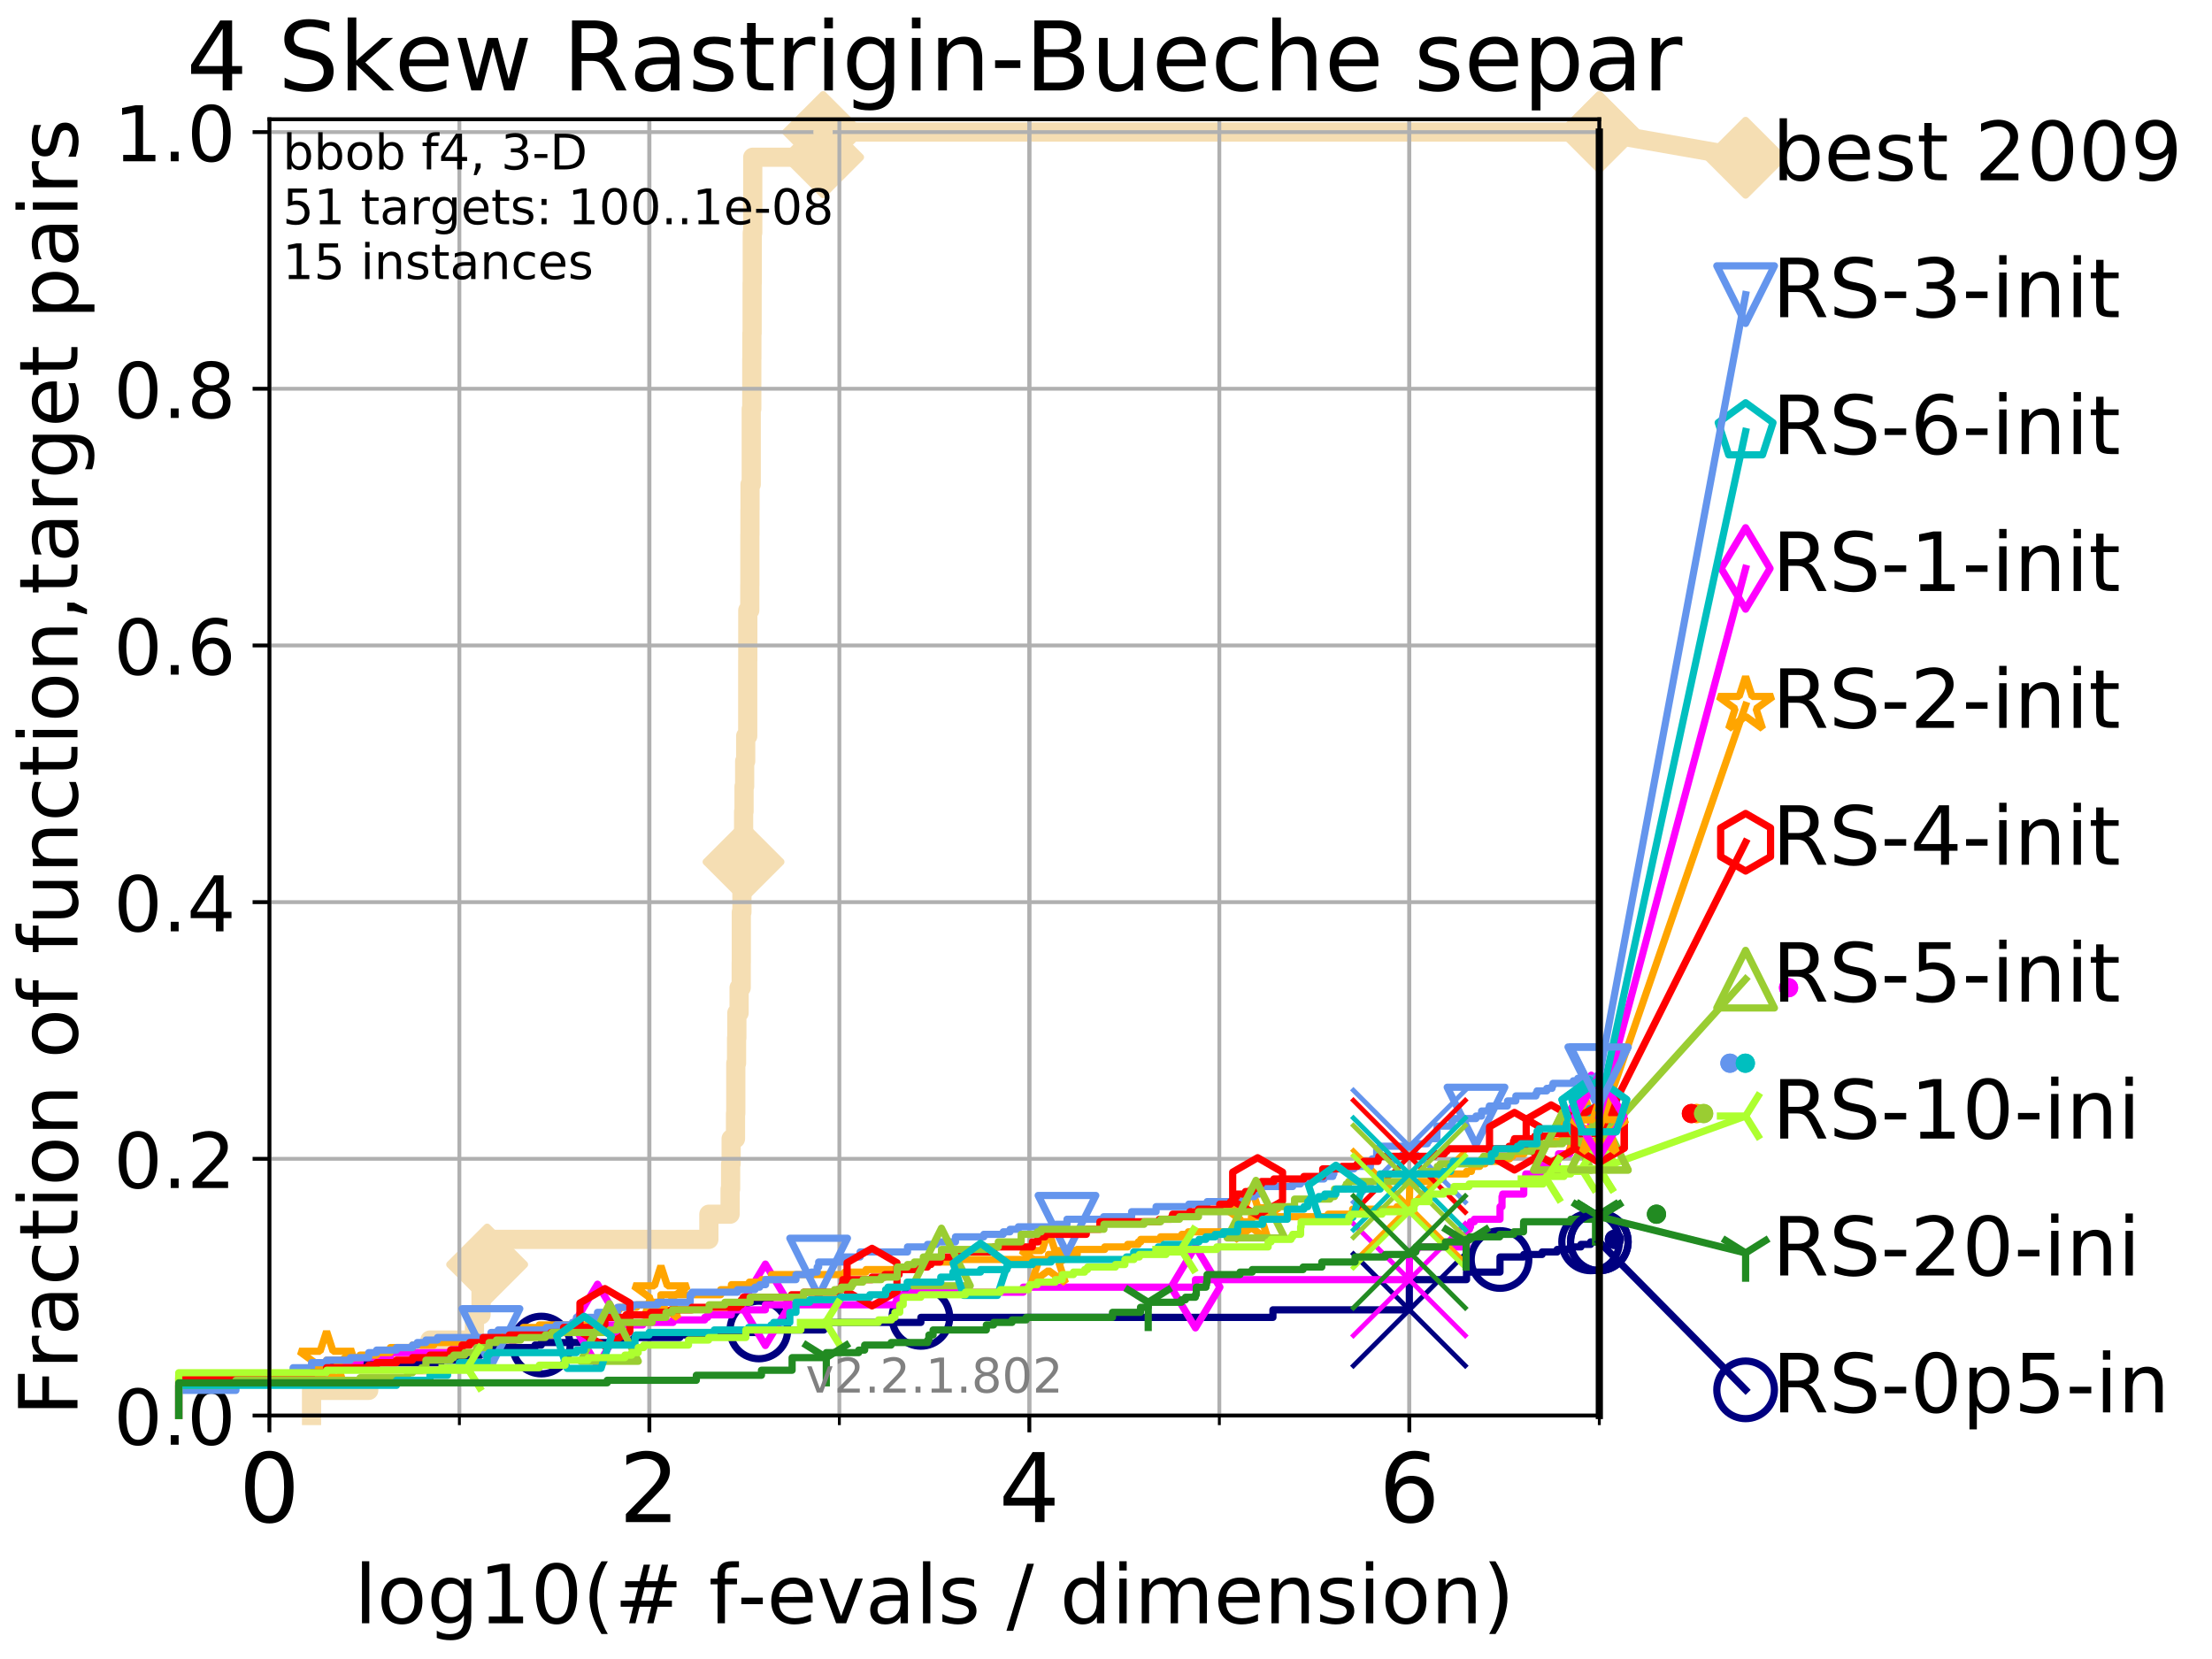 <?xml version="1.0" encoding="utf-8" standalone="no"?>
<!DOCTYPE svg PUBLIC "-//W3C//DTD SVG 1.1//EN"
  "http://www.w3.org/Graphics/SVG/1.1/DTD/svg11.dtd">
<!-- Created with matplotlib (http://matplotlib.org/) -->
<svg height="345.6pt" version="1.1" viewBox="0 0 460.8 345.6" width="460.8pt" xmlns="http://www.w3.org/2000/svg" xmlns:xlink="http://www.w3.org/1999/xlink">
 <defs>
  <style type="text/css">
*{stroke-linecap:butt;stroke-linejoin:round;}
  </style>
 </defs>
 <g id="figure_1">
  <g id="patch_1">
   <path d="M 0 345.6 
L 460.8 345.6 
L 460.8 0 
L 0 0 
z
" style="fill:#ffffff;"/>
  </g>
  <g id="axes_1">
   <g id="patch_2">
    <path d="M 56.12 294.88 
L 333.168 294.88 
L 333.168 24.84 
L 56.12 24.84 
z
" style="fill:#ffffff;"/>
   </g>
   <g id="line2d_1">
    <path d="M 64.9 294.88 
L 64.9 289.638 
L 76.815 289.638 
L 76.815 284.395 
L 89.568 284.395 
L 89.568 279.153 
L 98.832 279.153 
L 98.832 273.91 
L 100.208 273.91 
L 100.208 268.668 
L 100.643 268.668 
L 100.643 263.425 
L 101.482 263.425 
L 101.482 258.183 
L 147.671 258.183 
L 147.671 252.94 
L 152.093 252.94 
L 152.093 247.698 
L 152.2 247.698 
L 152.2 242.455 
L 152.307 242.455 
L 152.307 237.213 
L 153.218 237.213 
L 153.218 231.97 
L 153.279 231.97 
L 153.279 221.485 
L 153.439 221.485 
L 153.439 216.243 
L 153.498 216.243 
L 153.498 211 
L 153.968 211 
L 153.968 205.758 
L 154.407 205.758 
L 154.407 200.515 
L 154.426 200.515 
L 154.426 190.03 
L 154.557 190.03 
L 154.557 184.788 
L 154.889 184.788 
L 154.889 179.546 
L 154.908 179.546 
L 154.908 169.061 
L 154.999 169.061 
L 154.999 163.818 
L 155.126 163.818 
L 155.126 158.576 
L 155.341 158.576 
L 155.341 153.333 
L 155.764 153.333 
L 155.764 137.606 
L 155.781 137.606 
L 155.781 127.121 
L 156.193 127.121 
L 156.193 121.878 
L 156.21 121.878 
L 156.21 111.393 
L 156.227 111.393 
L 156.227 106.151 
L 156.244 106.151 
L 156.244 100.908 
L 156.496 100.908 
L 156.496 85.181 
L 156.612 85.181 
L 156.612 74.696 
L 156.629 74.696 
L 156.629 69.453 
L 156.678 69.453 
L 156.678 58.969 
L 156.711 58.969 
L 156.711 48.484 
L 156.81 48.484 
L 156.81 32.756 
L 171.472 32.756 
L 171.472 27.514 
L 333.168 27.514 
" style="fill:none;stroke:#f5deb3;stroke-linecap:square;stroke-width:4;"/>
   </g>
   <g id="line2d_2">
    <defs>
     <path d="M -0 7.778 
L 7.778 0 
L 0 -7.778 
L -7.778 -0 
z
" id="m5ed6dae856" style="stroke:#f5deb3;stroke-linejoin:miter;stroke-width:1.5;"/>
    </defs>
    <g>
     <use style="fill:#f5deb3;stroke:#f5deb3;stroke-linejoin:miter;stroke-width:1.5;" x="101.482" xlink:href="#m5ed6dae856" y="263.425"/>
     <use style="fill:#f5deb3;stroke:#f5deb3;stroke-linejoin:miter;stroke-width:1.5;" x="154.889" xlink:href="#m5ed6dae856" y="179.546"/>
     <use style="fill:#f5deb3;stroke:#f5deb3;stroke-linejoin:miter;stroke-width:1.5;" x="171.472" xlink:href="#m5ed6dae856" y="32.756"/>
     <use style="fill:#f5deb3;stroke:#f5deb3;stroke-linejoin:miter;stroke-width:1.5;" x="171.472" xlink:href="#m5ed6dae856" y="27.514"/>
     <use style="fill:#f5deb3;stroke:#f5deb3;stroke-linejoin:miter;stroke-width:1.5;" x="333.168" xlink:href="#m5ed6dae856" y="27.514"/>
    </g>
   </g>
   <g id="line2d_3">
    <path style="fill:none;stroke:#f5deb3;stroke-linecap:square;stroke-width:4;"/>
    <g/>
   </g>
   <g id="line2d_4">
    <path d="M 333.168 27.514 
L 363.643 32.861 
" style="fill:none;stroke:#f5deb3;stroke-linecap:square;stroke-width:4;"/>
    <g>
     <use style="fill:#f5deb3;stroke:#f5deb3;stroke-linejoin:miter;stroke-width:1.5;" x="333.168" xlink:href="#m5ed6dae856" y="27.514"/>
     <use style="fill:#f5deb3;stroke:#f5deb3;stroke-linejoin:miter;stroke-width:1.5;" x="363.643" xlink:href="#m5ed6dae856" y="32.861"/>
    </g>
   </g>
   <g id="matplotlib.axis_1">
    <g id="xtick_1">
     <g id="line2d_5">
      <path clip-path="url(#p3330f482d5)" d="M 56.12 294.88 
L 56.12 24.84 
" style="fill:none;stroke:#b0b0b0;stroke-linecap:square;stroke-width:0.8;"/>
     </g>
     <g id="line2d_6">
      <defs>
       <path d="M 0 0 
L 0 3.5 
" id="m46c2cf8db3" style="stroke:#000000;stroke-width:0.8;"/>
      </defs>
      <g>
       <use style="stroke:#000000;stroke-width:0.8;" x="56.12" xlink:href="#m46c2cf8db3" y="294.88"/>
      </g>
     </g>
     <g id="text_1">
      <!-- 0 -->
      <defs>
       <path d="M 31.781 66.406 
Q 24.172 66.406 20.328 58.906 
Q 16.5 51.422 16.5 36.375 
Q 16.5 21.391 20.328 13.891 
Q 24.172 6.391 31.781 6.391 
Q 39.453 6.391 43.281 13.891 
Q 47.125 21.391 47.125 36.375 
Q 47.125 51.422 43.281 58.906 
Q 39.453 66.406 31.781 66.406 
z
M 31.781 74.219 
Q 44.047 74.219 50.516 64.516 
Q 56.984 54.828 56.984 36.375 
Q 56.984 17.969 50.516 8.266 
Q 44.047 -1.422 31.781 -1.422 
Q 19.531 -1.422 13.062 8.266 
Q 6.594 17.969 6.594 36.375 
Q 6.594 54.828 13.062 64.516 
Q 19.531 74.219 31.781 74.219 
z
" id="DejaVuSans-30"/>
      </defs>
      <g transform="translate(49.758 317.077)scale(0.2 -0.2)">
       <use xlink:href="#DejaVuSans-30"/>
      </g>
     </g>
    </g>
    <g id="xtick_2">
     <g id="line2d_7">
      <path clip-path="url(#p3330f482d5)" d="M 135.277 294.88 
L 135.277 24.84 
" style="fill:none;stroke:#b0b0b0;stroke-linecap:square;stroke-width:0.8;"/>
     </g>
     <g id="line2d_8">
      <g>
       <use style="stroke:#000000;stroke-width:0.8;" x="135.277" xlink:href="#m46c2cf8db3" y="294.88"/>
      </g>
     </g>
     <g id="text_2">
      <!-- 2 -->
      <defs>
       <path d="M 19.188 8.297 
L 53.609 8.297 
L 53.609 0 
L 7.328 0 
L 7.328 8.297 
Q 12.938 14.109 22.625 23.891 
Q 32.328 33.688 34.812 36.531 
Q 39.547 41.844 41.422 45.531 
Q 43.312 49.219 43.312 52.781 
Q 43.312 58.594 39.234 62.25 
Q 35.156 65.922 28.609 65.922 
Q 23.969 65.922 18.812 64.312 
Q 13.672 62.703 7.812 59.422 
L 7.812 69.391 
Q 13.766 71.781 18.938 73 
Q 24.125 74.219 28.422 74.219 
Q 39.75 74.219 46.484 68.547 
Q 53.219 62.891 53.219 53.422 
Q 53.219 48.922 51.531 44.891 
Q 49.859 40.875 45.406 35.406 
Q 44.188 33.984 37.641 27.219 
Q 31.109 20.453 19.188 8.297 
z
" id="DejaVuSans-32"/>
      </defs>
      <g transform="translate(128.914 317.077)scale(0.2 -0.2)">
       <use xlink:href="#DejaVuSans-32"/>
      </g>
     </g>
    </g>
    <g id="xtick_3">
     <g id="line2d_9">
      <path clip-path="url(#p3330f482d5)" d="M 214.433 294.88 
L 214.433 24.84 
" style="fill:none;stroke:#b0b0b0;stroke-linecap:square;stroke-width:0.8;"/>
     </g>
     <g id="line2d_10">
      <g>
       <use style="stroke:#000000;stroke-width:0.8;" x="214.433" xlink:href="#m46c2cf8db3" y="294.88"/>
      </g>
     </g>
     <g id="text_3">
      <!-- 4 -->
      <defs>
       <path d="M 37.797 64.312 
L 12.891 25.391 
L 37.797 25.391 
z
M 35.203 72.906 
L 47.609 72.906 
L 47.609 25.391 
L 58.016 25.391 
L 58.016 17.188 
L 47.609 17.188 
L 47.609 0 
L 37.797 0 
L 37.797 17.188 
L 4.891 17.188 
L 4.891 26.703 
z
" id="DejaVuSans-34"/>
      </defs>
      <g transform="translate(208.071 317.077)scale(0.2 -0.2)">
       <use xlink:href="#DejaVuSans-34"/>
      </g>
     </g>
    </g>
    <g id="xtick_4">
     <g id="line2d_11">
      <path clip-path="url(#p3330f482d5)" d="M 293.59 294.88 
L 293.59 24.84 
" style="fill:none;stroke:#b0b0b0;stroke-linecap:square;stroke-width:0.8;"/>
     </g>
     <g id="line2d_12">
      <g>
       <use style="stroke:#000000;stroke-width:0.8;" x="293.59" xlink:href="#m46c2cf8db3" y="294.88"/>
      </g>
     </g>
     <g id="text_4">
      <!-- 6 -->
      <defs>
       <path d="M 33.016 40.375 
Q 26.375 40.375 22.484 35.828 
Q 18.609 31.297 18.609 23.391 
Q 18.609 15.531 22.484 10.953 
Q 26.375 6.391 33.016 6.391 
Q 39.656 6.391 43.531 10.953 
Q 47.406 15.531 47.406 23.391 
Q 47.406 31.297 43.531 35.828 
Q 39.656 40.375 33.016 40.375 
z
M 52.594 71.297 
L 52.594 62.312 
Q 48.875 64.062 45.094 64.984 
Q 41.312 65.922 37.594 65.922 
Q 27.828 65.922 22.672 59.328 
Q 17.531 52.734 16.797 39.406 
Q 19.672 43.656 24.016 45.922 
Q 28.375 48.188 33.594 48.188 
Q 44.578 48.188 50.953 41.516 
Q 57.328 34.859 57.328 23.391 
Q 57.328 12.156 50.688 5.359 
Q 44.047 -1.422 33.016 -1.422 
Q 20.359 -1.422 13.672 8.266 
Q 6.984 17.969 6.984 36.375 
Q 6.984 53.656 15.188 63.938 
Q 23.391 74.219 37.203 74.219 
Q 40.922 74.219 44.703 73.484 
Q 48.484 72.75 52.594 71.297 
z
" id="DejaVuSans-36"/>
      </defs>
      <g transform="translate(287.227 317.077)scale(0.2 -0.2)">
       <use xlink:href="#DejaVuSans-36"/>
      </g>
     </g>
    </g>
    <g id="xtick_5">
     <g id="line2d_13">
      <path clip-path="url(#p3330f482d5)" d="M 56.12 294.88 
L 56.12 24.84 
" style="fill:none;stroke:#b0b0b0;stroke-linecap:square;stroke-width:0.8;"/>
     </g>
     <g id="line2d_14">
      <defs>
       <path d="M 0 0 
L 0 2 
" id="m3710ac4e63" style="stroke:#000000;stroke-width:0.6;"/>
      </defs>
      <g>
       <use style="stroke:#000000;stroke-width:0.6;" x="56.12" xlink:href="#m3710ac4e63" y="294.88"/>
      </g>
     </g>
    </g>
    <g id="xtick_6">
     <g id="line2d_15">
      <path clip-path="url(#p3330f482d5)" d="M 95.698 294.88 
L 95.698 24.84 
" style="fill:none;stroke:#b0b0b0;stroke-linecap:square;stroke-width:0.8;"/>
     </g>
     <g id="line2d_16">
      <g>
       <use style="stroke:#000000;stroke-width:0.6;" x="95.698" xlink:href="#m3710ac4e63" y="294.88"/>
      </g>
     </g>
    </g>
    <g id="xtick_7">
     <g id="line2d_17">
      <path clip-path="url(#p3330f482d5)" d="M 135.277 294.88 
L 135.277 24.84 
" style="fill:none;stroke:#b0b0b0;stroke-linecap:square;stroke-width:0.8;"/>
     </g>
     <g id="line2d_18">
      <g>
       <use style="stroke:#000000;stroke-width:0.6;" x="135.277" xlink:href="#m3710ac4e63" y="294.88"/>
      </g>
     </g>
    </g>
    <g id="xtick_8">
     <g id="line2d_19">
      <path clip-path="url(#p3330f482d5)" d="M 174.855 294.88 
L 174.855 24.84 
" style="fill:none;stroke:#b0b0b0;stroke-linecap:square;stroke-width:0.8;"/>
     </g>
     <g id="line2d_20">
      <g>
       <use style="stroke:#000000;stroke-width:0.6;" x="174.855" xlink:href="#m3710ac4e63" y="294.88"/>
      </g>
     </g>
    </g>
    <g id="xtick_9">
     <g id="line2d_21">
      <path clip-path="url(#p3330f482d5)" d="M 214.433 294.88 
L 214.433 24.84 
" style="fill:none;stroke:#b0b0b0;stroke-linecap:square;stroke-width:0.8;"/>
     </g>
     <g id="line2d_22">
      <g>
       <use style="stroke:#000000;stroke-width:0.6;" x="214.433" xlink:href="#m3710ac4e63" y="294.88"/>
      </g>
     </g>
    </g>
    <g id="xtick_10">
     <g id="line2d_23">
      <path clip-path="url(#p3330f482d5)" d="M 254.011 294.88 
L 254.011 24.84 
" style="fill:none;stroke:#b0b0b0;stroke-linecap:square;stroke-width:0.8;"/>
     </g>
     <g id="line2d_24">
      <g>
       <use style="stroke:#000000;stroke-width:0.6;" x="254.011" xlink:href="#m3710ac4e63" y="294.88"/>
      </g>
     </g>
    </g>
    <g id="xtick_11">
     <g id="line2d_25">
      <path clip-path="url(#p3330f482d5)" d="M 293.59 294.88 
L 293.59 24.84 
" style="fill:none;stroke:#b0b0b0;stroke-linecap:square;stroke-width:0.8;"/>
     </g>
     <g id="line2d_26">
      <g>
       <use style="stroke:#000000;stroke-width:0.6;" x="293.59" xlink:href="#m3710ac4e63" y="294.88"/>
      </g>
     </g>
    </g>
    <g id="xtick_12">
     <g id="line2d_27">
      <path clip-path="url(#p3330f482d5)" d="M 333.168 294.88 
L 333.168 24.84 
" style="fill:none;stroke:#b0b0b0;stroke-linecap:square;stroke-width:0.8;"/>
     </g>
     <g id="line2d_28">
      <g>
       <use style="stroke:#000000;stroke-width:0.6;" x="333.168" xlink:href="#m3710ac4e63" y="294.88"/>
      </g>
     </g>
    </g>
    <g id="text_5">
     <!-- log10(# f-evals / dimension) -->
     <defs>
      <path d="M 9.422 75.984 
L 18.406 75.984 
L 18.406 0 
L 9.422 0 
z
" id="DejaVuSans-6c"/>
      <path d="M 30.609 48.391 
Q 23.391 48.391 19.188 42.75 
Q 14.984 37.109 14.984 27.297 
Q 14.984 17.484 19.156 11.844 
Q 23.344 6.203 30.609 6.203 
Q 37.797 6.203 41.984 11.859 
Q 46.188 17.531 46.188 27.297 
Q 46.188 37.016 41.984 42.703 
Q 37.797 48.391 30.609 48.391 
z
M 30.609 56 
Q 42.328 56 49.016 48.375 
Q 55.719 40.766 55.719 27.297 
Q 55.719 13.875 49.016 6.219 
Q 42.328 -1.422 30.609 -1.422 
Q 18.844 -1.422 12.172 6.219 
Q 5.516 13.875 5.516 27.297 
Q 5.516 40.766 12.172 48.375 
Q 18.844 56 30.609 56 
z
" id="DejaVuSans-6f"/>
      <path d="M 45.406 27.984 
Q 45.406 37.75 41.375 43.109 
Q 37.359 48.484 30.078 48.484 
Q 22.859 48.484 18.828 43.109 
Q 14.797 37.75 14.797 27.984 
Q 14.797 18.266 18.828 12.891 
Q 22.859 7.516 30.078 7.516 
Q 37.359 7.516 41.375 12.891 
Q 45.406 18.266 45.406 27.984 
z
M 54.391 6.781 
Q 54.391 -7.172 48.188 -13.984 
Q 42 -20.797 29.203 -20.797 
Q 24.469 -20.797 20.266 -20.094 
Q 16.062 -19.391 12.109 -17.922 
L 12.109 -9.188 
Q 16.062 -11.328 19.922 -12.344 
Q 23.781 -13.375 27.781 -13.375 
Q 36.625 -13.375 41.016 -8.766 
Q 45.406 -4.156 45.406 5.172 
L 45.406 9.625 
Q 42.625 4.781 38.281 2.391 
Q 33.938 0 27.875 0 
Q 17.828 0 11.672 7.656 
Q 5.516 15.328 5.516 27.984 
Q 5.516 40.672 11.672 48.328 
Q 17.828 56 27.875 56 
Q 33.938 56 38.281 53.609 
Q 42.625 51.219 45.406 46.391 
L 45.406 54.688 
L 54.391 54.688 
z
" id="DejaVuSans-67"/>
      <path d="M 12.406 8.297 
L 28.516 8.297 
L 28.516 63.922 
L 10.984 60.406 
L 10.984 69.391 
L 28.422 72.906 
L 38.281 72.906 
L 38.281 8.297 
L 54.391 8.297 
L 54.391 0 
L 12.406 0 
z
" id="DejaVuSans-31"/>
      <path d="M 31 75.875 
Q 24.469 64.656 21.281 53.656 
Q 18.109 42.672 18.109 31.391 
Q 18.109 20.125 21.312 9.062 
Q 24.516 -2 31 -13.188 
L 23.188 -13.188 
Q 15.875 -1.703 12.234 9.375 
Q 8.594 20.453 8.594 31.391 
Q 8.594 42.281 12.203 53.312 
Q 15.828 64.359 23.188 75.875 
z
" id="DejaVuSans-28"/>
      <path d="M 51.125 44 
L 36.922 44 
L 32.812 27.688 
L 47.125 27.688 
z
M 43.797 71.781 
L 38.719 51.516 
L 52.984 51.516 
L 58.109 71.781 
L 65.922 71.781 
L 60.891 51.516 
L 76.125 51.516 
L 76.125 44 
L 58.984 44 
L 54.984 27.688 
L 70.516 27.688 
L 70.516 20.219 
L 53.078 20.219 
L 48 0 
L 40.188 0 
L 45.219 20.219 
L 30.906 20.219 
L 25.875 0 
L 18.016 0 
L 23.094 20.219 
L 7.719 20.219 
L 7.719 27.688 
L 24.906 27.688 
L 29 44 
L 13.281 44 
L 13.281 51.516 
L 30.906 51.516 
L 35.891 71.781 
z
" id="DejaVuSans-23"/>
      <path id="DejaVuSans-20"/>
      <path d="M 37.109 75.984 
L 37.109 68.5 
L 28.516 68.5 
Q 23.688 68.5 21.797 66.547 
Q 19.922 64.594 19.922 59.516 
L 19.922 54.688 
L 34.719 54.688 
L 34.719 47.703 
L 19.922 47.703 
L 19.922 0 
L 10.891 0 
L 10.891 47.703 
L 2.297 47.703 
L 2.297 54.688 
L 10.891 54.688 
L 10.891 58.5 
Q 10.891 67.625 15.141 71.797 
Q 19.391 75.984 28.609 75.984 
z
" id="DejaVuSans-66"/>
      <path d="M 4.891 31.391 
L 31.203 31.391 
L 31.203 23.391 
L 4.891 23.391 
z
" id="DejaVuSans-2d"/>
      <path d="M 56.203 29.594 
L 56.203 25.203 
L 14.891 25.203 
Q 15.484 15.922 20.484 11.062 
Q 25.484 6.203 34.422 6.203 
Q 39.594 6.203 44.453 7.469 
Q 49.312 8.734 54.109 11.281 
L 54.109 2.781 
Q 49.266 0.734 44.188 -0.344 
Q 39.109 -1.422 33.891 -1.422 
Q 20.797 -1.422 13.156 6.188 
Q 5.516 13.812 5.516 26.812 
Q 5.516 40.234 12.766 48.109 
Q 20.016 56 32.328 56 
Q 43.359 56 49.781 48.891 
Q 56.203 41.797 56.203 29.594 
z
M 47.219 32.234 
Q 47.125 39.594 43.094 43.984 
Q 39.062 48.391 32.422 48.391 
Q 24.906 48.391 20.391 44.141 
Q 15.875 39.891 15.188 32.172 
z
" id="DejaVuSans-65"/>
      <path d="M 2.984 54.688 
L 12.5 54.688 
L 29.594 8.797 
L 46.688 54.688 
L 56.203 54.688 
L 35.688 0 
L 23.484 0 
z
" id="DejaVuSans-76"/>
      <path d="M 34.281 27.484 
Q 23.391 27.484 19.188 25 
Q 14.984 22.516 14.984 16.5 
Q 14.984 11.719 18.141 8.906 
Q 21.297 6.109 26.703 6.109 
Q 34.188 6.109 38.703 11.406 
Q 43.219 16.703 43.219 25.484 
L 43.219 27.484 
z
M 52.203 31.203 
L 52.203 0 
L 43.219 0 
L 43.219 8.297 
Q 40.141 3.328 35.547 0.953 
Q 30.953 -1.422 24.312 -1.422 
Q 15.922 -1.422 10.953 3.297 
Q 6 8.016 6 15.922 
Q 6 25.141 12.172 29.828 
Q 18.359 34.516 30.609 34.516 
L 43.219 34.516 
L 43.219 35.406 
Q 43.219 41.609 39.141 45 
Q 35.062 48.391 27.688 48.391 
Q 23 48.391 18.547 47.266 
Q 14.109 46.141 10.016 43.891 
L 10.016 52.203 
Q 14.938 54.109 19.578 55.047 
Q 24.219 56 28.609 56 
Q 40.484 56 46.344 49.844 
Q 52.203 43.703 52.203 31.203 
z
" id="DejaVuSans-61"/>
      <path d="M 44.281 53.078 
L 44.281 44.578 
Q 40.484 46.531 36.375 47.5 
Q 32.281 48.484 27.875 48.484 
Q 21.188 48.484 17.844 46.438 
Q 14.5 44.391 14.5 40.281 
Q 14.5 37.156 16.891 35.375 
Q 19.281 33.594 26.516 31.984 
L 29.594 31.297 
Q 39.156 29.25 43.188 25.516 
Q 47.219 21.781 47.219 15.094 
Q 47.219 7.469 41.188 3.016 
Q 35.156 -1.422 24.609 -1.422 
Q 20.219 -1.422 15.453 -0.562 
Q 10.688 0.297 5.422 2 
L 5.422 11.281 
Q 10.406 8.688 15.234 7.391 
Q 20.062 6.109 24.812 6.109 
Q 31.156 6.109 34.562 8.281 
Q 37.984 10.453 37.984 14.406 
Q 37.984 18.062 35.516 20.016 
Q 33.062 21.969 24.703 23.781 
L 21.578 24.516 
Q 13.234 26.266 9.516 29.906 
Q 5.812 33.547 5.812 39.891 
Q 5.812 47.609 11.281 51.797 
Q 16.75 56 26.812 56 
Q 31.781 56 36.172 55.266 
Q 40.578 54.547 44.281 53.078 
z
" id="DejaVuSans-73"/>
      <path d="M 25.391 72.906 
L 33.688 72.906 
L 8.297 -9.281 
L 0 -9.281 
z
" id="DejaVuSans-2f"/>
      <path d="M 45.406 46.391 
L 45.406 75.984 
L 54.391 75.984 
L 54.391 0 
L 45.406 0 
L 45.406 8.203 
Q 42.578 3.328 38.25 0.953 
Q 33.938 -1.422 27.875 -1.422 
Q 17.969 -1.422 11.734 6.484 
Q 5.516 14.406 5.516 27.297 
Q 5.516 40.188 11.734 48.094 
Q 17.969 56 27.875 56 
Q 33.938 56 38.25 53.625 
Q 42.578 51.266 45.406 46.391 
z
M 14.797 27.297 
Q 14.797 17.391 18.875 11.75 
Q 22.953 6.109 30.078 6.109 
Q 37.203 6.109 41.297 11.75 
Q 45.406 17.391 45.406 27.297 
Q 45.406 37.203 41.297 42.844 
Q 37.203 48.484 30.078 48.484 
Q 22.953 48.484 18.875 42.844 
Q 14.797 37.203 14.797 27.297 
z
" id="DejaVuSans-64"/>
      <path d="M 9.422 54.688 
L 18.406 54.688 
L 18.406 0 
L 9.422 0 
z
M 9.422 75.984 
L 18.406 75.984 
L 18.406 64.594 
L 9.422 64.594 
z
" id="DejaVuSans-69"/>
      <path d="M 52 44.188 
Q 55.375 50.25 60.062 53.125 
Q 64.75 56 71.094 56 
Q 79.641 56 84.281 50.016 
Q 88.922 44.047 88.922 33.016 
L 88.922 0 
L 79.891 0 
L 79.891 32.719 
Q 79.891 40.578 77.094 44.375 
Q 74.312 48.188 68.609 48.188 
Q 61.625 48.188 57.562 43.547 
Q 53.516 38.922 53.516 30.906 
L 53.516 0 
L 44.484 0 
L 44.484 32.719 
Q 44.484 40.625 41.703 44.406 
Q 38.922 48.188 33.109 48.188 
Q 26.219 48.188 22.156 43.531 
Q 18.109 38.875 18.109 30.906 
L 18.109 0 
L 9.078 0 
L 9.078 54.688 
L 18.109 54.688 
L 18.109 46.188 
Q 21.188 51.219 25.484 53.609 
Q 29.781 56 35.688 56 
Q 41.656 56 45.828 52.969 
Q 50 49.953 52 44.188 
z
" id="DejaVuSans-6d"/>
      <path d="M 54.891 33.016 
L 54.891 0 
L 45.906 0 
L 45.906 32.719 
Q 45.906 40.484 42.875 44.328 
Q 39.844 48.188 33.797 48.188 
Q 26.516 48.188 22.312 43.547 
Q 18.109 38.922 18.109 30.906 
L 18.109 0 
L 9.078 0 
L 9.078 54.688 
L 18.109 54.688 
L 18.109 46.188 
Q 21.344 51.125 25.703 53.562 
Q 30.078 56 35.797 56 
Q 45.219 56 50.047 50.172 
Q 54.891 44.344 54.891 33.016 
z
" id="DejaVuSans-6e"/>
      <path d="M 8.016 75.875 
L 15.828 75.875 
Q 23.141 64.359 26.781 53.312 
Q 30.422 42.281 30.422 31.391 
Q 30.422 20.453 26.781 9.375 
Q 23.141 -1.703 15.828 -13.188 
L 8.016 -13.188 
Q 14.5 -2 17.703 9.062 
Q 20.906 20.125 20.906 31.391 
Q 20.906 42.672 17.703 53.656 
Q 14.5 64.656 8.016 75.875 
z
" id="DejaVuSans-29"/>
     </defs>
     <g transform="translate(73.803 338.154)scale(0.17 -0.17)">
      <use xlink:href="#DejaVuSans-6c"/>
      <use x="27.783" xlink:href="#DejaVuSans-6f"/>
      <use x="88.965" xlink:href="#DejaVuSans-67"/>
      <use x="152.441" xlink:href="#DejaVuSans-31"/>
      <use x="216.064" xlink:href="#DejaVuSans-30"/>
      <use x="279.688" xlink:href="#DejaVuSans-28"/>
      <use x="318.701" xlink:href="#DejaVuSans-23"/>
      <use x="402.49" xlink:href="#DejaVuSans-20"/>
      <use x="434.277" xlink:href="#DejaVuSans-66"/>
      <use x="469.404" xlink:href="#DejaVuSans-2d"/>
      <use x="505.488" xlink:href="#DejaVuSans-65"/>
      <use x="567.012" xlink:href="#DejaVuSans-76"/>
      <use x="626.191" xlink:href="#DejaVuSans-61"/>
      <use x="687.471" xlink:href="#DejaVuSans-6c"/>
      <use x="715.254" xlink:href="#DejaVuSans-73"/>
      <use x="767.354" xlink:href="#DejaVuSans-20"/>
      <use x="799.141" xlink:href="#DejaVuSans-2f"/>
      <use x="832.832" xlink:href="#DejaVuSans-20"/>
      <use x="864.619" xlink:href="#DejaVuSans-64"/>
      <use x="928.096" xlink:href="#DejaVuSans-69"/>
      <use x="955.879" xlink:href="#DejaVuSans-6d"/>
      <use x="1053.291" xlink:href="#DejaVuSans-65"/>
      <use x="1114.814" xlink:href="#DejaVuSans-6e"/>
      <use x="1178.193" xlink:href="#DejaVuSans-73"/>
      <use x="1230.293" xlink:href="#DejaVuSans-69"/>
      <use x="1258.076" xlink:href="#DejaVuSans-6f"/>
      <use x="1319.258" xlink:href="#DejaVuSans-6e"/>
      <use x="1382.637" xlink:href="#DejaVuSans-29"/>
     </g>
    </g>
   </g>
   <g id="matplotlib.axis_2">
    <g id="ytick_1">
     <g id="line2d_29">
      <path clip-path="url(#p3330f482d5)" d="M 56.12 294.88 
L 333.168 294.88 
" style="fill:none;stroke:#b0b0b0;stroke-linecap:square;stroke-width:0.8;"/>
     </g>
     <g id="line2d_30">
      <defs>
       <path d="M 0 0 
L -3.5 0 
" id="m4be8fc5396" style="stroke:#000000;stroke-width:0.8;"/>
      </defs>
      <g>
       <use style="stroke:#000000;stroke-width:0.8;" x="56.12" xlink:href="#m4be8fc5396" y="294.88"/>
      </g>
     </g>
     <g id="text_6">
      <!-- 0.0 -->
      <defs>
       <path d="M 10.688 12.406 
L 21 12.406 
L 21 0 
L 10.688 0 
z
" id="DejaVuSans-2e"/>
      </defs>
      <g transform="translate(23.675 300.959)scale(0.16 -0.16)">
       <use xlink:href="#DejaVuSans-30"/>
       <use x="63.623" xlink:href="#DejaVuSans-2e"/>
       <use x="95.41" xlink:href="#DejaVuSans-30"/>
      </g>
     </g>
    </g>
    <g id="ytick_2">
     <g id="line2d_31">
      <path clip-path="url(#p3330f482d5)" d="M 56.12 241.407 
L 333.168 241.407 
" style="fill:none;stroke:#b0b0b0;stroke-linecap:square;stroke-width:0.8;"/>
     </g>
     <g id="line2d_32">
      <g>
       <use style="stroke:#000000;stroke-width:0.8;" x="56.12" xlink:href="#m4be8fc5396" y="241.407"/>
      </g>
     </g>
     <g id="text_7">
      <!-- 0.2 -->
      <g transform="translate(23.675 247.485)scale(0.16 -0.16)">
       <use xlink:href="#DejaVuSans-30"/>
       <use x="63.623" xlink:href="#DejaVuSans-2e"/>
       <use x="95.41" xlink:href="#DejaVuSans-32"/>
      </g>
     </g>
    </g>
    <g id="ytick_3">
     <g id="line2d_33">
      <path clip-path="url(#p3330f482d5)" d="M 56.12 187.933 
L 333.168 187.933 
" style="fill:none;stroke:#b0b0b0;stroke-linecap:square;stroke-width:0.8;"/>
     </g>
     <g id="line2d_34">
      <g>
       <use style="stroke:#000000;stroke-width:0.8;" x="56.12" xlink:href="#m4be8fc5396" y="187.933"/>
      </g>
     </g>
     <g id="text_8">
      <!-- 0.4 -->
      <g transform="translate(23.675 194.012)scale(0.16 -0.16)">
       <use xlink:href="#DejaVuSans-30"/>
       <use x="63.623" xlink:href="#DejaVuSans-2e"/>
       <use x="95.41" xlink:href="#DejaVuSans-34"/>
      </g>
     </g>
    </g>
    <g id="ytick_4">
     <g id="line2d_35">
      <path clip-path="url(#p3330f482d5)" d="M 56.12 134.46 
L 333.168 134.46 
" style="fill:none;stroke:#b0b0b0;stroke-linecap:square;stroke-width:0.8;"/>
     </g>
     <g id="line2d_36">
      <g>
       <use style="stroke:#000000;stroke-width:0.8;" x="56.12" xlink:href="#m4be8fc5396" y="134.46"/>
      </g>
     </g>
     <g id="text_9">
      <!-- 0.6 -->
      <g transform="translate(23.675 140.539)scale(0.16 -0.16)">
       <use xlink:href="#DejaVuSans-30"/>
       <use x="63.623" xlink:href="#DejaVuSans-2e"/>
       <use x="95.41" xlink:href="#DejaVuSans-36"/>
      </g>
     </g>
    </g>
    <g id="ytick_5">
     <g id="line2d_37">
      <path clip-path="url(#p3330f482d5)" d="M 56.12 80.987 
L 333.168 80.987 
" style="fill:none;stroke:#b0b0b0;stroke-linecap:square;stroke-width:0.8;"/>
     </g>
     <g id="line2d_38">
      <g>
       <use style="stroke:#000000;stroke-width:0.8;" x="56.12" xlink:href="#m4be8fc5396" y="80.987"/>
      </g>
     </g>
     <g id="text_10">
      <!-- 0.8 -->
      <defs>
       <path d="M 31.781 34.625 
Q 24.75 34.625 20.719 30.859 
Q 16.703 27.094 16.703 20.516 
Q 16.703 13.922 20.719 10.156 
Q 24.75 6.391 31.781 6.391 
Q 38.812 6.391 42.859 10.172 
Q 46.922 13.969 46.922 20.516 
Q 46.922 27.094 42.891 30.859 
Q 38.875 34.625 31.781 34.625 
z
M 21.922 38.812 
Q 15.578 40.375 12.031 44.719 
Q 8.5 49.078 8.5 55.328 
Q 8.5 64.062 14.719 69.141 
Q 20.953 74.219 31.781 74.219 
Q 42.672 74.219 48.875 69.141 
Q 55.078 64.062 55.078 55.328 
Q 55.078 49.078 51.531 44.719 
Q 48 40.375 41.703 38.812 
Q 48.828 37.156 52.797 32.312 
Q 56.781 27.484 56.781 20.516 
Q 56.781 9.906 50.312 4.234 
Q 43.844 -1.422 31.781 -1.422 
Q 19.734 -1.422 13.25 4.234 
Q 6.781 9.906 6.781 20.516 
Q 6.781 27.484 10.781 32.312 
Q 14.797 37.156 21.922 38.812 
z
M 18.312 54.391 
Q 18.312 48.734 21.844 45.562 
Q 25.391 42.391 31.781 42.391 
Q 38.141 42.391 41.719 45.562 
Q 45.312 48.734 45.312 54.391 
Q 45.312 60.062 41.719 63.234 
Q 38.141 66.406 31.781 66.406 
Q 25.391 66.406 21.844 63.234 
Q 18.312 60.062 18.312 54.391 
z
" id="DejaVuSans-38"/>
      </defs>
      <g transform="translate(23.675 87.066)scale(0.16 -0.16)">
       <use xlink:href="#DejaVuSans-30"/>
       <use x="63.623" xlink:href="#DejaVuSans-2e"/>
       <use x="95.41" xlink:href="#DejaVuSans-38"/>
      </g>
     </g>
    </g>
    <g id="ytick_6">
     <g id="line2d_39">
      <path clip-path="url(#p3330f482d5)" d="M 56.12 27.514 
L 333.168 27.514 
" style="fill:none;stroke:#b0b0b0;stroke-linecap:square;stroke-width:0.8;"/>
     </g>
     <g id="line2d_40">
      <g>
       <use style="stroke:#000000;stroke-width:0.8;" x="56.12" xlink:href="#m4be8fc5396" y="27.514"/>
      </g>
     </g>
     <g id="text_11">
      <!-- 1.0 -->
      <g transform="translate(23.675 33.592)scale(0.16 -0.16)">
       <use xlink:href="#DejaVuSans-31"/>
       <use x="63.623" xlink:href="#DejaVuSans-2e"/>
       <use x="95.41" xlink:href="#DejaVuSans-30"/>
      </g>
     </g>
    </g>
    <g id="text_12">
     <!-- Fraction of function,target pairs -->
     <defs>
      <path d="M 9.812 72.906 
L 51.703 72.906 
L 51.703 64.594 
L 19.672 64.594 
L 19.672 43.109 
L 48.578 43.109 
L 48.578 34.812 
L 19.672 34.812 
L 19.672 0 
L 9.812 0 
z
" id="DejaVuSans-46"/>
      <path d="M 41.109 46.297 
Q 39.594 47.172 37.812 47.578 
Q 36.031 48 33.891 48 
Q 26.266 48 22.188 43.047 
Q 18.109 38.094 18.109 28.812 
L 18.109 0 
L 9.078 0 
L 9.078 54.688 
L 18.109 54.688 
L 18.109 46.188 
Q 20.953 51.172 25.484 53.578 
Q 30.031 56 36.531 56 
Q 37.453 56 38.578 55.875 
Q 39.703 55.766 41.062 55.516 
z
" id="DejaVuSans-72"/>
      <path d="M 48.781 52.594 
L 48.781 44.188 
Q 44.969 46.297 41.141 47.344 
Q 37.312 48.391 33.406 48.391 
Q 24.656 48.391 19.812 42.844 
Q 14.984 37.312 14.984 27.297 
Q 14.984 17.281 19.812 11.734 
Q 24.656 6.203 33.406 6.203 
Q 37.312 6.203 41.141 7.25 
Q 44.969 8.297 48.781 10.406 
L 48.781 2.094 
Q 45.016 0.344 40.984 -0.531 
Q 36.969 -1.422 32.422 -1.422 
Q 20.062 -1.422 12.781 6.344 
Q 5.516 14.109 5.516 27.297 
Q 5.516 40.672 12.859 48.328 
Q 20.219 56 33.016 56 
Q 37.156 56 41.109 55.141 
Q 45.062 54.297 48.781 52.594 
z
" id="DejaVuSans-63"/>
      <path d="M 18.312 70.219 
L 18.312 54.688 
L 36.812 54.688 
L 36.812 47.703 
L 18.312 47.703 
L 18.312 18.016 
Q 18.312 11.328 20.141 9.422 
Q 21.969 7.516 27.594 7.516 
L 36.812 7.516 
L 36.812 0 
L 27.594 0 
Q 17.188 0 13.234 3.875 
Q 9.281 7.766 9.281 18.016 
L 9.281 47.703 
L 2.688 47.703 
L 2.688 54.688 
L 9.281 54.688 
L 9.281 70.219 
z
" id="DejaVuSans-74"/>
      <path d="M 8.5 21.578 
L 8.5 54.688 
L 17.484 54.688 
L 17.484 21.922 
Q 17.484 14.156 20.5 10.266 
Q 23.531 6.391 29.594 6.391 
Q 36.859 6.391 41.078 11.031 
Q 45.312 15.672 45.312 23.688 
L 45.312 54.688 
L 54.297 54.688 
L 54.297 0 
L 45.312 0 
L 45.312 8.406 
Q 42.047 3.422 37.719 1 
Q 33.406 -1.422 27.688 -1.422 
Q 18.266 -1.422 13.375 4.438 
Q 8.5 10.297 8.5 21.578 
z
M 31.109 56 
z
" id="DejaVuSans-75"/>
      <path d="M 11.719 12.406 
L 22.016 12.406 
L 22.016 4 
L 14.016 -11.625 
L 7.719 -11.625 
L 11.719 4 
z
" id="DejaVuSans-2c"/>
      <path d="M 18.109 8.203 
L 18.109 -20.797 
L 9.078 -20.797 
L 9.078 54.688 
L 18.109 54.688 
L 18.109 46.391 
Q 20.953 51.266 25.266 53.625 
Q 29.594 56 35.594 56 
Q 45.562 56 51.781 48.094 
Q 58.016 40.188 58.016 27.297 
Q 58.016 14.406 51.781 6.484 
Q 45.562 -1.422 35.594 -1.422 
Q 29.594 -1.422 25.266 0.953 
Q 20.953 3.328 18.109 8.203 
z
M 48.688 27.297 
Q 48.688 37.203 44.609 42.844 
Q 40.531 48.484 33.406 48.484 
Q 26.266 48.484 22.188 42.844 
Q 18.109 37.203 18.109 27.297 
Q 18.109 17.391 22.188 11.75 
Q 26.266 6.109 33.406 6.109 
Q 40.531 6.109 44.609 11.75 
Q 48.688 17.391 48.688 27.297 
z
" id="DejaVuSans-70"/>
     </defs>
     <g transform="translate(16.14 294.999)rotate(-90)scale(0.17 -0.17)">
      <use xlink:href="#DejaVuSans-46"/>
      <use x="57.41" xlink:href="#DejaVuSans-72"/>
      <use x="98.523" xlink:href="#DejaVuSans-61"/>
      <use x="159.803" xlink:href="#DejaVuSans-63"/>
      <use x="214.783" xlink:href="#DejaVuSans-74"/>
      <use x="253.992" xlink:href="#DejaVuSans-69"/>
      <use x="281.775" xlink:href="#DejaVuSans-6f"/>
      <use x="342.957" xlink:href="#DejaVuSans-6e"/>
      <use x="406.336" xlink:href="#DejaVuSans-20"/>
      <use x="438.123" xlink:href="#DejaVuSans-6f"/>
      <use x="499.305" xlink:href="#DejaVuSans-66"/>
      <use x="534.51" xlink:href="#DejaVuSans-20"/>
      <use x="566.297" xlink:href="#DejaVuSans-66"/>
      <use x="601.502" xlink:href="#DejaVuSans-75"/>
      <use x="664.881" xlink:href="#DejaVuSans-6e"/>
      <use x="728.26" xlink:href="#DejaVuSans-63"/>
      <use x="783.24" xlink:href="#DejaVuSans-74"/>
      <use x="822.449" xlink:href="#DejaVuSans-69"/>
      <use x="850.232" xlink:href="#DejaVuSans-6f"/>
      <use x="911.414" xlink:href="#DejaVuSans-6e"/>
      <use x="974.793" xlink:href="#DejaVuSans-2c"/>
      <use x="1006.58" xlink:href="#DejaVuSans-74"/>
      <use x="1045.789" xlink:href="#DejaVuSans-61"/>
      <use x="1107.068" xlink:href="#DejaVuSans-72"/>
      <use x="1148.166" xlink:href="#DejaVuSans-67"/>
      <use x="1211.643" xlink:href="#DejaVuSans-65"/>
      <use x="1273.166" xlink:href="#DejaVuSans-74"/>
      <use x="1312.375" xlink:href="#DejaVuSans-20"/>
      <use x="1344.162" xlink:href="#DejaVuSans-70"/>
      <use x="1407.639" xlink:href="#DejaVuSans-61"/>
      <use x="1468.918" xlink:href="#DejaVuSans-69"/>
      <use x="1496.701" xlink:href="#DejaVuSans-72"/>
      <use x="1537.814" xlink:href="#DejaVuSans-73"/>
     </g>
    </g>
   </g>
   <g id="line2d_41">
    <defs>
     <path d="M 0 1.5 
C 0.398 1.5 0.779 1.342 1.061 1.061 
C 1.342 0.779 1.5 0.398 1.5 0 
C 1.5 -0.398 1.342 -0.779 1.061 -1.061 
C 0.779 -1.342 0.398 -1.5 0 -1.5 
C -0.398 -1.5 -0.779 -1.342 -1.061 -1.061 
C -1.342 -0.779 -1.5 -0.398 -1.5 0 
C -1.5 0.398 -1.342 0.779 -1.061 1.061 
C -0.779 1.342 -0.398 1.5 0 1.5 
z
" id="mda9d02dd30" style="stroke:#f5deb3;"/>
    </defs>
    <g>
     <use style="fill:#f5deb3;stroke:#f5deb3;" x="171.472" xlink:href="#mda9d02dd30" y="27.514"/>
     <use style="fill:#f5deb3;stroke:#f5deb3;" x="171.472" xlink:href="#mda9d02dd30" y="27.514"/>
    </g>
   </g>
   <g id="line2d_42">
    <defs>
     <path d="M 0 1.5 
C 0.398 1.5 0.779 1.342 1.061 1.061 
C 1.342 0.779 1.5 0.398 1.5 0 
C 1.5 -0.398 1.342 -0.779 1.061 -1.061 
C 0.779 -1.342 0.398 -1.5 0 -1.5 
C -0.398 -1.5 -0.779 -1.342 -1.061 -1.061 
C -1.342 -0.779 -1.5 -0.398 -1.5 0 
C -1.5 0.398 -1.342 0.779 -1.061 1.061 
C -0.779 1.342 -0.398 1.5 0 1.5 
z
" id="m0ec59b0b01" style="stroke:#000080;"/>
    </defs>
    <g>
     <use style="fill:#000080;stroke:#000080;" x="336.302" xlink:href="#m0ec59b0b01" y="258.183"/>
     <use style="fill:#000080;stroke:#000080;" x="336.302" xlink:href="#m0ec59b0b01" y="258.183"/>
    </g>
   </g>
   <g id="line2d_43">
    <path d="M 37.236 294.88 
L 37.236 288.589 
L 49.151 288.589 
L 49.151 288.065 
L 56.12 288.065 
L 56.12 287.016 
L 61.065 287.016 
L 61.065 286.492 
L 64.9 286.492 
L 64.9 284.919 
L 68.034 284.919 
L 68.034 283.871 
L 91.863 283.871 
L 91.863 283.347 
L 97.337 283.347 
L 97.337 282.298 
L 100.208 282.298 
L 100.208 281.774 
L 103.045 281.774 
L 103.045 280.725 
L 111.448 280.725 
L 111.448 280.201 
L 112.771 280.201 
L 112.771 279.677 
L 128.478 279.677 
L 128.478 279.153 
L 132.143 279.153 
L 132.143 278.628 
L 141.624 278.628 
L 141.624 278.104 
L 149.987 278.104 
L 149.987 277.58 
L 158.087 277.58 
L 158.087 277.056 
L 171.638 277.056 
L 171.638 276.007 
L 171.762 276.007 
L 171.762 275.483 
L 191.836 275.483 
L 191.836 274.434 
L 265.175 274.434 
L 265.175 272.862 
L 293.59 272.862 
L 293.59 270.24 
L 293.59 270.24 
L 293.59 269.716 
L 293.59 269.716 
L 293.59 269.192 
L 293.59 269.192 
L 293.59 268.143 
L 293.59 268.143 
L 293.59 267.619 
L 293.59 267.619 
L 293.59 267.095 
L 293.617 267.095 
L 293.617 266.571 
L 305.504 266.571 
L 305.504 266.046 
L 305.504 266.046 
L 305.504 265.522 
L 305.506 265.522 
L 305.506 264.998 
L 312.473 264.998 
L 312.473 264.474 
L 312.474 264.474 
L 312.474 263.949 
L 312.474 263.949 
L 312.474 263.425 
L 312.476 263.425 
L 312.476 262.901 
L 312.478 262.901 
L 312.478 262.377 
L 312.483 262.377 
L 312.483 261.852 
L 317.419 261.852 
L 317.419 261.328 
L 321.257 261.328 
L 321.257 260.804 
L 324.388 260.804 
L 324.388 260.28 
L 327.039 260.28 
L 327.039 259.755 
L 329.333 259.755 
L 329.333 259.231 
L 331.357 259.231 
L 331.357 258.707 
L 333.168 258.707 
" style="fill:none;stroke:#000080;stroke-linecap:square;stroke-width:1.5;"/>
   </g>
   <g id="line2d_44">
    <defs>
     <path d="M 0 6 
C 1.591 6 3.117 5.368 4.243 4.243 
C 5.368 3.117 6 1.591 6 0 
C 6 -1.591 5.368 -3.117 4.243 -4.243 
C 3.117 -5.368 1.591 -6 0 -6 
C -1.591 -6 -3.117 -5.368 -4.243 -4.243 
C -5.368 -3.117 -6 -1.591 -6 0 
C -6 1.591 -5.368 3.117 -4.243 4.243 
C -3.117 5.368 -1.591 6 0 6 
z
" id="m88395a307c" style="stroke:#000080;stroke-width:1.5;"/>
    </defs>
    <g>
     <use style="fill-opacity:0;stroke:#000080;stroke-width:1.5;" x="112.771" xlink:href="#m88395a307c" y="280.201"/>
     <use style="fill-opacity:0;stroke:#000080;stroke-width:1.5;" x="158.087" xlink:href="#m88395a307c" y="277.056"/>
     <use style="fill-opacity:0;stroke:#000080;stroke-width:1.5;" x="191.836" xlink:href="#m88395a307c" y="274.434"/>
     <use style="fill-opacity:0;stroke:#000080;stroke-width:1.5;" x="312.478" xlink:href="#m88395a307c" y="262.377"/>
     <use style="fill-opacity:0;stroke:#000080;stroke-width:1.5;" x="331.357" xlink:href="#m88395a307c" y="258.707"/>
     <use style="fill-opacity:0;stroke:#000080;stroke-width:1.5;" x="333.168" xlink:href="#m88395a307c" y="258.707"/>
    </g>
   </g>
   <g id="line2d_45">
    <path style="fill:none;stroke:#000080;stroke-linecap:square;stroke-width:1.5;"/>
    <g/>
   </g>
   <g id="line2d_46">
    <path clip-path="url(#p3330f482d5)" d="M 293.59 272.862 
" style="fill:none;stroke:#000080;stroke-linecap:square;stroke-width:1.5;"/>
    <defs>
     <path d="M -12 12 
L 12 -12 
M -12 -12 
L 12 12 
" id="m40162b7ca2" style="stroke:#000080;"/>
    </defs>
    <g clip-path="url(#p3330f482d5)">
     <use style="fill:#000080;stroke:#000080;" x="293.59" xlink:href="#m40162b7ca2" y="272.862"/>
    </g>
   </g>
   <g id="line2d_47">
    <defs>
     <path d="M 0 1.5 
C 0.398 1.5 0.779 1.342 1.061 1.061 
C 1.342 0.779 1.5 0.398 1.5 0 
C 1.5 -0.398 1.342 -0.779 1.061 -1.061 
C 0.779 -1.342 0.398 -1.5 0 -1.5 
C -0.398 -1.5 -0.779 -1.342 -1.061 -1.061 
C -1.342 -0.779 -1.5 -0.398 -1.5 0 
C -1.5 0.398 -1.342 0.779 -1.061 1.061 
C -0.779 1.342 -0.398 1.5 0 1.5 
z
" id="mfa8259f101" style="stroke:#ff00ff;"/>
    </defs>
    <g>
     <use style="fill:#ff00ff;stroke:#ff00ff;" x="372.591" xlink:href="#mfa8259f101" y="205.758"/>
     <use style="fill:#ff00ff;stroke:#ff00ff;" x="372.591" xlink:href="#mfa8259f101" y="205.758"/>
    </g>
   </g>
   <g id="line2d_48">
    <path d="M 37.236 294.88 
L 37.236 288.065 
L 49.151 288.065 
L 49.151 287.016 
L 56.12 287.016 
L 56.12 286.492 
L 61.065 286.492 
L 61.065 285.968 
L 68.034 285.968 
L 68.034 284.919 
L 70.684 284.919 
L 70.684 283.871 
L 75.004 283.871 
L 75.004 282.822 
L 81.324 282.822 
L 81.324 281.774 
L 93.887 281.774 
L 93.887 281.25 
L 94.512 281.25 
L 94.512 280.201 
L 95.116 280.201 
L 95.116 279.677 
L 100.643 279.677 
L 100.643 279.153 
L 107.613 279.153 
L 107.613 278.628 
L 107.897 278.628 
L 107.897 278.104 
L 115.691 278.104 
L 115.691 277.58 
L 124.472 277.58 
L 124.472 276.007 
L 133.906 276.007 
L 133.906 275.483 
L 140.221 275.483 
L 140.221 274.959 
L 146.814 274.959 
L 146.814 274.434 
L 147.418 274.434 
L 147.418 273.91 
L 152.349 273.91 
L 152.349 272.862 
L 159.445 272.862 
L 159.445 271.813 
L 186.579 271.813 
L 186.579 271.289 
L 186.803 271.289 
L 186.803 269.716 
L 189.898 269.716 
L 189.898 269.192 
L 213.157 269.192 
L 213.157 268.143 
L 249.036 268.143 
L 249.036 266.571 
L 293.59 266.571 
L 293.624 260.804 
L 294.831 260.804 
L 294.831 260.28 
L 295.24 260.28 
L 295.24 259.755 
L 305.504 259.755 
L 305.549 256.086 
L 306.136 256.086 
L 306.136 255.561 
L 306.349 255.561 
L 306.349 254.513 
L 307.129 254.513 
L 307.129 253.989 
L 312.475 253.989 
L 312.487 251.367 
L 312.897 251.367 
L 312.897 249.27 
L 313.041 249.27 
L 313.041 248.746 
L 317.419 248.746 
L 317.441 246.125 
L 317.737 246.125 
L 317.846 244.552 
L 321.254 244.552 
L 321.261 242.979 
L 321.509 242.979 
L 321.509 242.455 
L 324.388 242.455 
L 324.393 241.407 
L 324.601 241.407 
L 324.674 240.358 
L 327.042 240.358 
L 327.042 239.31 
L 327.22 239.31 
L 327.22 238.261 
L 329.333 238.261 
L 329.337 237.213 
L 329.493 237.213 
L 329.548 235.64 
L 331.358 235.64 
L 331.361 233.543 
L 331.499 233.543 
L 331.499 232.495 
L 333.168 232.495 
L 333.168 232.495 
" style="fill:none;stroke:#ff00ff;stroke-linecap:square;stroke-width:1.5;"/>
   </g>
   <g id="line2d_49">
    <defs>
     <path d="M -0 8.485 
L 5.091 0 
L 0 -8.485 
L -5.091 -0 
z
" id="m95567558a8" style="stroke:#ff00ff;stroke-linejoin:miter;stroke-width:1.5;"/>
    </defs>
    <g>
     <use style="fill-opacity:0;stroke:#ff00ff;stroke-linejoin:miter;stroke-width:1.5;" x="124.472" xlink:href="#m95567558a8" y="276.007"/>
     <use style="fill-opacity:0;stroke:#ff00ff;stroke-linejoin:miter;stroke-width:1.5;" x="159.445" xlink:href="#m95567558a8" y="271.813"/>
     <use style="fill-opacity:0;stroke:#ff00ff;stroke-linejoin:miter;stroke-width:1.5;" x="249.036" xlink:href="#m95567558a8" y="268.143"/>
     <use style="fill-opacity:0;stroke:#ff00ff;stroke-linejoin:miter;stroke-width:1.5;" x="331.499" xlink:href="#m95567558a8" y="232.495"/>
     <use style="fill-opacity:0;stroke:#ff00ff;stroke-linejoin:miter;stroke-width:1.5;" x="331.499" xlink:href="#m95567558a8" y="232.495"/>
     <use style="fill-opacity:0;stroke:#ff00ff;stroke-linejoin:miter;stroke-width:1.5;" x="333.168" xlink:href="#m95567558a8" y="232.495"/>
    </g>
   </g>
   <g id="line2d_50">
    <path style="fill:none;stroke:#ff00ff;stroke-linecap:square;stroke-width:1.5;"/>
    <g/>
   </g>
   <g id="line2d_51">
    <path clip-path="url(#p3330f482d5)" d="M 293.59 266.571 
" style="fill:none;stroke:#ff00ff;stroke-linecap:square;stroke-width:1.5;"/>
    <defs>
     <path d="M -12 12 
L 12 -12 
M -12 -12 
L 12 12 
" id="mb3c9517e8a" style="stroke:#ff00ff;"/>
    </defs>
    <g clip-path="url(#p3330f482d5)">
     <use style="fill:#ff00ff;stroke:#ff00ff;" x="293.59" xlink:href="#mb3c9517e8a" y="266.571"/>
    </g>
   </g>
   <g id="line2d_52">
    <defs>
     <path d="M 0 1.5 
C 0.398 1.5 0.779 1.342 1.061 1.061 
C 1.342 0.779 1.5 0.398 1.5 0 
C 1.5 -0.398 1.342 -0.779 1.061 -1.061 
C 0.779 -1.342 0.398 -1.5 0 -1.5 
C -0.398 -1.5 -0.779 -1.342 -1.061 -1.061 
C -1.342 -0.779 -1.5 -0.398 -1.5 0 
C -1.5 0.398 -1.342 0.779 -1.061 1.061 
C -0.779 1.342 -0.398 1.5 0 1.5 
z
" id="mdb1252ecb2" style="stroke:#ffa500;"/>
    </defs>
    <g>
     <use style="fill:#ffa500;stroke:#ffa500;" x="353.429" xlink:href="#mdb1252ecb2" y="231.97"/>
     <use style="fill:#ffa500;stroke:#ffa500;" x="353.429" xlink:href="#mdb1252ecb2" y="231.97"/>
    </g>
   </g>
   <g id="line2d_53">
    <path d="M 37.236 294.88 
L 37.236 286.492 
L 61.065 286.492 
L 61.065 285.444 
L 64.9 285.444 
L 64.9 284.919 
L 68.034 284.919 
L 68.034 283.347 
L 72.979 283.347 
L 72.979 282.822 
L 75.004 282.822 
L 75.004 282.298 
L 78.453 282.298 
L 78.453 281.774 
L 81.324 281.774 
L 81.324 280.725 
L 85.935 280.725 
L 85.935 280.201 
L 90.367 280.201 
L 90.367 279.677 
L 95.116 279.677 
L 95.116 279.153 
L 103.415 279.153 
L 103.415 278.104 
L 108.988 278.104 
L 108.988 276.531 
L 112.341 276.531 
L 112.341 276.007 
L 122.541 276.007 
L 122.541 275.483 
L 125.001 275.483 
L 125.001 273.91 
L 126.207 273.91 
L 126.207 273.386 
L 126.874 273.386 
L 126.874 272.862 
L 128.981 272.862 
L 128.981 272.337 
L 132.617 272.337 
L 132.617 271.813 
L 135.785 271.813 
L 135.785 271.289 
L 137.679 271.289 
L 137.679 269.716 
L 150.133 269.716 
L 150.133 268.668 
L 152.37 268.668 
L 152.37 267.619 
L 156.091 267.619 
L 156.091 267.095 
L 158.655 267.095 
L 158.655 266.571 
L 160.717 266.571 
L 160.717 265.522 
L 175.996 265.522 
L 175.996 264.998 
L 180.412 264.998 
L 180.412 264.474 
L 188.817 264.474 
L 188.817 263.949 
L 191.402 263.949 
L 191.402 263.425 
L 193.092 263.425 
L 193.092 262.901 
L 199.624 262.901 
L 199.624 262.377 
L 218.423 262.377 
L 218.423 261.328 
L 224.396 261.328 
L 224.396 260.28 
L 230.135 260.28 
L 230.135 259.755 
L 234.903 259.755 
L 234.903 259.231 
L 237.126 259.231 
L 237.126 258.707 
L 237.63 258.707 
L 237.63 258.183 
L 241.769 258.183 
L 241.769 257.658 
L 246.196 257.658 
L 246.196 257.134 
L 247.555 257.134 
L 247.555 256.61 
L 257.398 256.61 
L 257.398 256.086 
L 258.112 256.086 
L 258.112 255.561 
L 258.888 255.561 
L 258.888 254.513 
L 260.703 254.513 
L 260.703 253.464 
L 276.679 253.464 
L 276.679 252.94 
L 281.781 252.94 
L 281.781 251.892 
L 291.023 251.892 
L 291.023 251.367 
L 293.59 251.367 
L 293.668 247.173 
L 293.805 247.173 
L 293.805 246.649 
L 295.565 246.649 
L 295.565 246.125 
L 299.05 246.125 
L 299.05 245.601 
L 300.594 245.601 
L 300.594 244.552 
L 305.505 244.552 
L 305.505 244.028 
L 306.52 244.028 
L 306.52 243.504 
L 306.662 243.504 
L 306.662 242.979 
L 308.263 242.979 
L 308.263 242.455 
L 309.361 242.455 
L 309.361 241.931 
L 312.958 241.931 
L 312.958 241.407 
L 314.492 241.407 
L 314.492 240.882 
L 315.138 240.882 
L 315.138 240.358 
L 317.495 240.358 
L 317.583 239.31 
L 318.954 239.31 
L 318.954 238.785 
L 321.685 238.785 
L 321.685 238.261 
L 323.986 238.261 
L 323.986 237.737 
L 325.427 237.737 
L 325.427 236.689 
L 328.23 236.689 
L 328.23 236.164 
L 330.118 236.164 
L 330.118 235.64 
L 330.381 235.64 
L 330.381 235.116 
L 333.168 235.116 
L 333.168 235.116 
" style="fill:none;stroke:#ffa500;stroke-linecap:square;stroke-width:1.5;"/>
   </g>
   <g id="line2d_54">
    <defs>
     <path d="M 0 -6 
L -1.347 -1.854 
L -5.706 -1.854 
L -2.18 0.708 
L -3.527 4.854 
L -0 2.292 
L 3.527 4.854 
L 2.18 0.708 
L 5.706 -1.854 
L 1.347 -1.854 
z
" id="m00e4fdad70" style="stroke:#ffa500;stroke-linejoin:bevel;stroke-width:1.5;"/>
    </defs>
    <g>
     <use style="fill-opacity:0;stroke:#ffa500;stroke-linejoin:bevel;stroke-width:1.5;" x="68.034" xlink:href="#m00e4fdad70" y="283.347"/>
     <use style="fill-opacity:0;stroke:#ffa500;stroke-linejoin:bevel;stroke-width:1.5;" x="137.679" xlink:href="#m00e4fdad70" y="269.716"/>
     <use style="fill-opacity:0;stroke:#ffa500;stroke-linejoin:bevel;stroke-width:1.5;" x="218.423" xlink:href="#m00e4fdad70" y="262.377"/>
     <use style="fill-opacity:0;stroke:#ffa500;stroke-linejoin:bevel;stroke-width:1.5;" x="260.703" xlink:href="#m00e4fdad70" y="253.464"/>
     <use style="fill-opacity:0;stroke:#ffa500;stroke-linejoin:bevel;stroke-width:1.5;" x="330.381" xlink:href="#m00e4fdad70" y="235.116"/>
     <use style="fill-opacity:0;stroke:#ffa500;stroke-linejoin:bevel;stroke-width:1.5;" x="333.168" xlink:href="#m00e4fdad70" y="235.116"/>
    </g>
   </g>
   <g id="line2d_55">
    <path style="fill:none;stroke:#ffa500;stroke-linecap:square;stroke-width:1.5;"/>
    <g/>
   </g>
   <g id="line2d_56">
    <path clip-path="url(#p3330f482d5)" d="M 293.59 251.367 
" style="fill:none;stroke:#ffa500;stroke-linecap:square;stroke-width:1.5;"/>
    <defs>
     <path d="M -12 12 
L 12 -12 
M -12 -12 
L 12 12 
" id="m5e2bdd42f2" style="stroke:#ffa500;"/>
    </defs>
    <g clip-path="url(#p3330f482d5)">
     <use style="fill:#ffa500;stroke:#ffa500;" x="293.59" xlink:href="#m5e2bdd42f2" y="251.367"/>
    </g>
   </g>
   <g id="line2d_57">
    <defs>
     <path d="M 0 1.5 
C 0.398 1.5 0.779 1.342 1.061 1.061 
C 1.342 0.779 1.5 0.398 1.5 0 
C 1.5 -0.398 1.342 -0.779 1.061 -1.061 
C 0.779 -1.342 0.398 -1.5 0 -1.5 
C -0.398 -1.5 -0.779 -1.342 -1.061 -1.061 
C -1.342 -0.779 -1.5 -0.398 -1.5 0 
C -1.5 0.398 -1.342 0.779 -1.061 1.061 
C -0.779 1.342 -0.398 1.5 0 1.5 
z
" id="mae648f434b" style="stroke:#6495ed;"/>
    </defs>
    <g>
     <use style="fill:#6495ed;stroke:#6495ed;" x="360.38" xlink:href="#mae648f434b" y="221.485"/>
     <use style="fill:#6495ed;stroke:#6495ed;" x="360.38" xlink:href="#mae648f434b" y="221.485"/>
    </g>
   </g>
   <g id="line2d_58">
    <path d="M 37.236 294.88 
L 37.236 289.638 
L 49.151 289.638 
L 49.151 287.016 
L 61.065 287.016 
L 61.065 284.919 
L 64.9 284.919 
L 64.9 283.871 
L 68.034 283.871 
L 68.034 283.347 
L 72.979 283.347 
L 72.979 282.822 
L 76.815 282.822 
L 76.815 281.774 
L 78.453 281.774 
L 78.453 281.25 
L 82.598 281.25 
L 82.598 280.725 
L 85.935 280.725 
L 85.935 280.201 
L 86.918 280.201 
L 86.918 279.677 
L 88.729 279.677 
L 88.729 279.153 
L 91.131 279.153 
L 91.131 278.628 
L 102.281 278.628 
L 102.281 277.58 
L 103.777 277.58 
L 103.777 277.056 
L 113.8 277.056 
L 113.8 276.531 
L 115.869 276.531 
L 115.869 276.007 
L 119.238 276.007 
L 119.238 275.483 
L 120.09 275.483 
L 120.09 274.434 
L 124.472 274.434 
L 124.472 273.386 
L 128.648 273.386 
L 128.648 272.337 
L 131.725 272.337 
L 131.725 271.813 
L 137.019 271.813 
L 137.019 271.289 
L 143.78 271.289 
L 143.78 269.716 
L 144.16 269.716 
L 144.16 269.192 
L 153.617 269.192 
L 153.617 268.668 
L 157.278 268.668 
L 157.278 268.143 
L 158.254 268.143 
L 158.254 267.619 
L 159.488 267.619 
L 159.488 266.571 
L 165.815 266.571 
L 165.815 265.522 
L 169 265.522 
L 169 264.998 
L 170.235 264.998 
L 170.235 263.949 
L 170.54 263.949 
L 170.54 262.901 
L 175.867 262.901 
L 175.867 261.852 
L 179.174 261.852 
L 179.174 260.804 
L 189.049 260.804 
L 189.049 259.755 
L 193.203 259.755 
L 193.203 259.231 
L 195.042 259.231 
L 195.042 258.707 
L 199.045 258.707 
L 199.045 257.658 
L 204.949 257.658 
L 204.949 257.134 
L 208.994 257.134 
L 208.994 256.61 
L 210.402 256.61 
L 210.402 256.086 
L 212.137 256.086 
L 212.137 255.561 
L 219.983 255.561 
L 219.983 255.037 
L 222.272 255.037 
L 222.272 253.989 
L 229.907 253.989 
L 229.907 253.464 
L 235.741 253.464 
L 235.741 252.416 
L 240.834 252.416 
L 240.834 251.367 
L 247.651 251.367 
L 247.651 250.843 
L 251.474 250.843 
L 251.474 250.319 
L 259.202 250.319 
L 259.202 249.795 
L 259.586 249.795 
L 259.586 249.27 
L 261.31 249.27 
L 261.31 248.746 
L 262.264 248.746 
L 262.264 247.173 
L 269.296 247.173 
L 269.296 246.649 
L 270.888 246.649 
L 270.888 246.125 
L 272.184 246.125 
L 272.184 245.601 
L 275.817 245.601 
L 275.817 245.076 
L 277.647 245.076 
L 277.647 244.552 
L 277.861 244.552 
L 277.861 243.504 
L 282.048 243.504 
L 282.048 242.979 
L 285.48 242.979 
L 285.48 241.931 
L 285.848 241.931 
L 285.848 241.407 
L 286.787 241.407 
L 286.787 239.31 
L 287.509 239.31 
L 287.509 238.785 
L 294.832 238.785 
L 294.832 238.261 
L 297.333 238.261 
L 297.333 237.737 
L 297.657 237.737 
L 297.657 237.213 
L 299.318 237.213 
L 299.379 234.592 
L 302.437 234.592 
L 302.437 233.543 
L 302.731 233.543 
L 302.731 233.019 
L 307.477 233.019 
L 307.477 232.495 
L 308.641 232.495 
L 308.641 231.446 
L 310.102 231.446 
L 310.102 230.922 
L 310.259 230.922 
L 310.259 230.398 
L 314.011 230.398 
L 314.048 229.349 
L 315.766 229.349 
L 315.785 228.301 
L 319.96 228.301 
L 319.96 227.776 
L 320.198 227.776 
L 320.198 227.252 
L 322.216 227.252 
L 322.216 226.728 
L 323.316 226.728 
L 323.316 226.204 
L 323.512 226.204 
L 323.512 225.679 
L 327.73 225.679 
L 327.73 225.155 
L 328.68 225.155 
L 328.68 224.631 
L 332.648 224.631 
L 332.648 224.107 
L 333.168 224.107 
L 333.168 224.107 
" style="fill:none;stroke:#6495ed;stroke-linecap:square;stroke-width:1.5;"/>
   </g>
   <g id="line2d_59">
    <defs>
     <path d="M -0 6 
L 6 -6 
L -6 -6 
z
" id="m0fb86d9efc" style="stroke:#6495ed;stroke-linejoin:miter;stroke-width:1.5;"/>
    </defs>
    <g>
     <use style="fill-opacity:0;stroke:#6495ed;stroke-linejoin:miter;stroke-width:1.5;" x="102.281" xlink:href="#m0fb86d9efc" y="278.628"/>
     <use style="fill-opacity:0;stroke:#6495ed;stroke-linejoin:miter;stroke-width:1.5;" x="170.54" xlink:href="#m0fb86d9efc" y="263.949"/>
     <use style="fill-opacity:0;stroke:#6495ed;stroke-linejoin:miter;stroke-width:1.5;" x="222.272" xlink:href="#m0fb86d9efc" y="255.037"/>
     <use style="fill-opacity:0;stroke:#6495ed;stroke-linejoin:miter;stroke-width:1.5;" x="307.477" xlink:href="#m0fb86d9efc" y="232.495"/>
     <use style="fill-opacity:0;stroke:#6495ed;stroke-linejoin:miter;stroke-width:1.5;" x="332.648" xlink:href="#m0fb86d9efc" y="224.107"/>
     <use style="fill-opacity:0;stroke:#6495ed;stroke-linejoin:miter;stroke-width:1.5;" x="333.168" xlink:href="#m0fb86d9efc" y="224.107"/>
    </g>
   </g>
   <g id="line2d_60">
    <path style="fill:none;stroke:#6495ed;stroke-linecap:square;stroke-width:1.5;"/>
    <g/>
   </g>
   <g id="line2d_61">
    <path clip-path="url(#p3330f482d5)" d="M 293.59 238.785 
" style="fill:none;stroke:#6495ed;stroke-linecap:square;stroke-width:1.5;"/>
    <defs>
     <path d="M -12 12 
L 12 -12 
M -12 -12 
L 12 12 
" id="m87d1dcb30e" style="stroke:#6495ed;"/>
    </defs>
    <g clip-path="url(#p3330f482d5)">
     <use style="fill:#6495ed;stroke:#6495ed;" x="293.59" xlink:href="#m87d1dcb30e" y="238.785"/>
    </g>
   </g>
   <g id="line2d_62">
    <defs>
     <path d="M 0 1.5 
C 0.398 1.5 0.779 1.342 1.061 1.061 
C 1.342 0.779 1.5 0.398 1.5 0 
C 1.5 -0.398 1.342 -0.779 1.061 -1.061 
C 0.779 -1.342 0.398 -1.5 0 -1.5 
C -0.398 -1.5 -0.779 -1.342 -1.061 -1.061 
C -1.342 -0.779 -1.5 -0.398 -1.5 0 
C -1.5 0.398 -1.342 0.779 -1.061 1.061 
C -0.779 1.342 -0.398 1.5 0 1.5 
z
" id="m8a7126de1e" style="stroke:#ff0000;"/>
    </defs>
    <g>
     <use style="fill:#ff0000;stroke:#ff0000;" x="352.353" xlink:href="#m8a7126de1e" y="231.97"/>
     <use style="fill:#ff0000;stroke:#ff0000;" x="352.353" xlink:href="#m8a7126de1e" y="231.97"/>
    </g>
   </g>
   <g id="line2d_63">
    <path d="M 37.236 294.88 
L 37.236 287.016 
L 49.151 287.016 
L 49.151 286.492 
L 64.9 286.492 
L 64.9 285.968 
L 68.034 285.968 
L 68.034 284.919 
L 76.815 284.919 
L 76.815 284.395 
L 78.453 284.395 
L 78.453 283.871 
L 82.598 283.871 
L 82.598 283.347 
L 85.935 283.347 
L 85.935 282.822 
L 89.568 282.822 
L 89.568 282.298 
L 93.887 282.298 
L 93.887 281.25 
L 96.262 281.25 
L 96.262 280.201 
L 97.85 280.201 
L 97.85 279.677 
L 100.643 279.677 
L 100.643 278.628 
L 106.117 278.628 
L 106.117 278.104 
L 114.772 278.104 
L 114.772 277.58 
L 117.394 277.58 
L 117.394 276.531 
L 124.472 276.531 
L 124.472 276.007 
L 126.012 276.007 
L 126.012 274.434 
L 130.408 274.434 
L 130.408 273.91 
L 135.504 273.91 
L 135.504 273.386 
L 139.742 273.386 
L 139.742 272.862 
L 144.16 272.862 
L 144.16 272.337 
L 153.813 272.337 
L 153.813 271.813 
L 154.444 271.813 
L 154.444 270.765 
L 154.816 270.765 
L 154.816 270.24 
L 164.889 270.24 
L 164.889 269.716 
L 167.441 269.716 
L 167.441 269.192 
L 174.42 269.192 
L 174.42 268.668 
L 175.391 268.668 
L 175.391 267.619 
L 175.568 267.619 
L 175.568 266.571 
L 181.659 266.571 
L 181.659 266.046 
L 184.333 266.046 
L 184.333 265.522 
L 187.297 265.522 
L 187.297 264.474 
L 191.472 264.474 
L 191.472 263.949 
L 193.207 263.949 
L 193.207 263.425 
L 193.945 263.425 
L 193.945 262.901 
L 195.814 262.901 
L 195.814 261.852 
L 199.18 261.852 
L 199.18 260.804 
L 207.009 260.804 
L 207.009 259.755 
L 215.057 259.755 
L 215.057 258.707 
L 216.249 258.707 
L 216.249 257.658 
L 217.683 257.658 
L 217.683 257.134 
L 226.293 257.134 
L 226.293 256.086 
L 229.133 256.086 
L 229.133 254.513 
L 241.517 254.513 
L 241.517 253.989 
L 244.083 253.989 
L 244.083 253.464 
L 244.266 253.464 
L 244.266 252.94 
L 247.867 252.94 
L 247.867 252.416 
L 249.69 252.416 
L 249.69 251.892 
L 254.1 251.892 
L 254.1 250.843 
L 256.34 250.843 
L 256.34 250.319 
L 257.053 250.319 
L 257.053 249.27 
L 257.652 249.27 
L 257.652 248.746 
L 259.454 248.746 
L 259.454 248.222 
L 260.919 248.222 
L 260.919 247.698 
L 261.348 247.698 
L 261.348 247.173 
L 261.986 247.173 
L 261.986 246.649 
L 262.812 246.649 
L 262.812 246.125 
L 265.374 246.125 
L 265.374 245.601 
L 271.627 245.601 
L 271.627 245.076 
L 275.543 245.076 
L 275.543 243.504 
L 279.58 243.504 
L 279.58 242.979 
L 282.725 242.979 
L 282.725 242.455 
L 284.094 242.455 
L 284.094 241.931 
L 287.075 241.931 
L 287.075 241.407 
L 287.249 241.407 
L 287.249 240.882 
L 298.748 240.882 
L 298.748 240.358 
L 300.916 240.358 
L 300.916 239.834 
L 301.404 239.834 
L 301.404 239.31 
L 314.37 239.31 
L 314.37 238.785 
L 315.277 238.785 
L 315.277 237.737 
L 315.49 237.737 
L 315.49 237.213 
L 319.729 237.213 
L 319.729 236.689 
L 323.127 236.689 
L 323.127 236.164 
L 333.168 236.164 
L 333.168 236.164 
" style="fill:none;stroke:#ff0000;stroke-linecap:square;stroke-width:1.5;"/>
   </g>
   <g id="line2d_64">
    <defs>
     <path d="M 0 -6 
L -5.196 -3 
L -5.196 3 
L -0 6 
L 5.196 3 
L 5.196 -3 
z
" id="m5942a07ddf" style="stroke:#ff0000;stroke-linejoin:miter;stroke-width:1.5;"/>
    </defs>
    <g>
     <use style="fill-opacity:0;stroke:#ff0000;stroke-linejoin:miter;stroke-width:1.5;" x="126.012" xlink:href="#m5942a07ddf" y="274.434"/>
     <use style="fill-opacity:0;stroke:#ff0000;stroke-linejoin:miter;stroke-width:1.5;" x="181.659" xlink:href="#m5942a07ddf" y="266.046"/>
     <use style="fill-opacity:0;stroke:#ff0000;stroke-linejoin:miter;stroke-width:1.5;" x="261.986" xlink:href="#m5942a07ddf" y="247.173"/>
     <use style="fill-opacity:0;stroke:#ff0000;stroke-linejoin:miter;stroke-width:1.5;" x="315.49" xlink:href="#m5942a07ddf" y="237.737"/>
     <use style="fill-opacity:0;stroke:#ff0000;stroke-linejoin:miter;stroke-width:1.5;" x="323.127" xlink:href="#m5942a07ddf" y="236.164"/>
     <use style="fill-opacity:0;stroke:#ff0000;stroke-linejoin:miter;stroke-width:1.5;" x="333.168" xlink:href="#m5942a07ddf" y="236.164"/>
    </g>
   </g>
   <g id="line2d_65">
    <path style="fill:none;stroke:#ff0000;stroke-linecap:square;stroke-width:1.5;"/>
    <g/>
   </g>
   <g id="line2d_66">
    <path clip-path="url(#p3330f482d5)" d="M 293.59 240.882 
" style="fill:none;stroke:#ff0000;stroke-linecap:square;stroke-width:1.5;"/>
    <defs>
     <path d="M -12 12 
L 12 -12 
M -12 -12 
L 12 12 
" id="md0625c88b4" style="stroke:#ff0000;"/>
    </defs>
    <g clip-path="url(#p3330f482d5)">
     <use style="fill:#ff0000;stroke:#ff0000;" x="293.59" xlink:href="#md0625c88b4" y="240.882"/>
    </g>
   </g>
   <g id="line2d_67">
    <defs>
     <path d="M 0 1.5 
C 0.398 1.5 0.779 1.342 1.061 1.061 
C 1.342 0.779 1.5 0.398 1.5 0 
C 1.5 -0.398 1.342 -0.779 1.061 -1.061 
C 0.779 -1.342 0.398 -1.5 0 -1.5 
C -0.398 -1.5 -0.779 -1.342 -1.061 -1.061 
C -1.342 -0.779 -1.5 -0.398 -1.5 0 
C -1.5 0.398 -1.342 0.779 -1.061 1.061 
C -0.779 1.342 -0.398 1.5 0 1.5 
z
" id="m26a1a18026" style="stroke:#9acd32;"/>
    </defs>
    <g>
     <use style="fill:#9acd32;stroke:#9acd32;" x="354.898" xlink:href="#m26a1a18026" y="231.97"/>
     <use style="fill:#9acd32;stroke:#9acd32;" x="354.898" xlink:href="#m26a1a18026" y="231.97"/>
    </g>
   </g>
   <g id="line2d_68">
    <path d="M 37.236 294.88 
L 37.236 288.589 
L 49.151 288.589 
L 49.151 287.541 
L 75.004 287.541 
L 75.004 287.016 
L 84.893 287.016 
L 84.893 285.968 
L 85.935 285.968 
L 85.935 285.444 
L 87.847 285.444 
L 87.847 284.919 
L 88.729 284.919 
L 88.729 283.347 
L 93.887 283.347 
L 93.887 282.822 
L 94.512 282.822 
L 94.512 282.298 
L 96.808 282.298 
L 96.808 281.774 
L 99.303 281.774 
L 99.303 280.725 
L 101.886 280.725 
L 101.886 279.677 
L 103.415 279.677 
L 103.415 279.153 
L 108.451 279.153 
L 108.451 278.628 
L 113.599 278.628 
L 113.599 278.104 
L 114.96 278.104 
L 114.96 277.58 
L 126.967 277.58 
L 126.967 277.056 
L 128.563 277.056 
L 128.563 276.007 
L 128.898 276.007 
L 128.898 275.483 
L 135.84 275.483 
L 135.84 274.434 
L 138.741 274.434 
L 138.741 273.386 
L 140.049 273.386 
L 140.049 272.862 
L 147.727 272.862 
L 147.727 271.813 
L 151.003 271.813 
L 151.003 271.289 
L 156.261 271.289 
L 156.261 270.24 
L 167.406 270.24 
L 167.406 269.192 
L 173.828 269.192 
L 173.828 268.668 
L 175.274 268.668 
L 175.274 268.143 
L 177.371 268.143 
L 177.371 267.619 
L 177.69 267.619 
L 177.69 267.095 
L 179.752 267.095 
L 179.752 266.571 
L 183.573 266.571 
L 183.573 266.046 
L 186.92 266.046 
L 186.92 263.949 
L 189.049 263.949 
L 189.049 263.425 
L 190.467 263.425 
L 190.467 262.901 
L 192.343 262.901 
L 192.343 261.852 
L 196.121 261.852 
L 196.121 260.28 
L 205.472 260.28 
L 205.472 259.755 
L 207.964 259.755 
L 207.964 258.707 
L 212.732 258.707 
L 212.732 257.134 
L 216.113 257.134 
L 216.113 256.61 
L 216.912 256.61 
L 216.912 256.086 
L 229.966 256.086 
L 229.966 255.037 
L 238.334 255.037 
L 238.334 254.513 
L 241.788 254.513 
L 241.788 253.989 
L 245.711 253.989 
L 245.711 253.464 
L 249.671 253.464 
L 249.671 252.416 
L 261.642 252.416 
L 261.642 251.892 
L 265.414 251.892 
L 265.414 251.367 
L 269.68 251.367 
L 269.68 249.795 
L 277.053 249.795 
L 277.053 249.27 
L 277.994 249.27 
L 277.994 247.698 
L 280.216 247.698 
L 280.216 247.173 
L 280.465 247.173 
L 280.465 246.649 
L 280.946 246.649 
L 280.946 246.125 
L 293.691 246.125 
L 293.778 244.552 
L 296.877 244.552 
L 296.877 244.028 
L 299.417 244.028 
L 299.417 242.979 
L 300.004 242.979 
L 300.004 242.455 
L 308.509 242.455 
L 308.509 241.931 
L 308.664 241.931 
L 308.664 241.407 
L 309.057 241.407 
L 309.057 240.882 
L 314.643 240.882 
L 314.643 240.358 
L 314.887 240.358 
L 314.887 239.834 
L 319.071 239.834 
L 319.071 239.31 
L 319.287 239.31 
L 319.287 238.785 
L 321.292 238.785 
L 321.292 238.261 
L 325.507 238.261 
L 325.507 237.737 
L 333.168 237.737 
L 333.168 237.737 
" style="fill:none;stroke:#9acd32;stroke-linecap:square;stroke-width:1.5;"/>
   </g>
   <g id="line2d_69">
    <defs>
     <path d="M 0 -6 
L -6 6 
L 6 6 
z
" id="m896cda36bf" style="stroke:#9acd32;stroke-linejoin:miter;stroke-width:1.5;"/>
    </defs>
    <g>
     <use style="fill-opacity:0;stroke:#9acd32;stroke-linejoin:miter;stroke-width:1.5;" x="126.967" xlink:href="#m896cda36bf" y="277.58"/>
     <use style="fill-opacity:0;stroke:#9acd32;stroke-linejoin:miter;stroke-width:1.5;" x="196.121" xlink:href="#m896cda36bf" y="261.852"/>
     <use style="fill-opacity:0;stroke:#9acd32;stroke-linejoin:miter;stroke-width:1.5;" x="261.642" xlink:href="#m896cda36bf" y="251.892"/>
     <use style="fill-opacity:0;stroke:#9acd32;stroke-linejoin:miter;stroke-width:1.5;" x="325.507" xlink:href="#m896cda36bf" y="237.737"/>
     <use style="fill-opacity:0;stroke:#9acd32;stroke-linejoin:miter;stroke-width:1.5;" x="325.507" xlink:href="#m896cda36bf" y="237.737"/>
     <use style="fill-opacity:0;stroke:#9acd32;stroke-linejoin:miter;stroke-width:1.5;" x="333.168" xlink:href="#m896cda36bf" y="237.737"/>
    </g>
   </g>
   <g id="line2d_70">
    <path style="fill:none;stroke:#9acd32;stroke-linecap:square;stroke-width:1.5;"/>
    <g/>
   </g>
   <g id="line2d_71">
    <path clip-path="url(#p3330f482d5)" d="M 293.59 246.125 
" style="fill:none;stroke:#9acd32;stroke-linecap:square;stroke-width:1.5;"/>
    <defs>
     <path d="M -12 12 
L 12 -12 
M -12 -12 
L 12 12 
" id="m1ef27dc6b7" style="stroke:#9acd32;"/>
    </defs>
    <g clip-path="url(#p3330f482d5)">
     <use style="fill:#9acd32;stroke:#9acd32;" x="293.59" xlink:href="#m1ef27dc6b7" y="246.125"/>
    </g>
   </g>
   <g id="line2d_72">
    <defs>
     <path d="M 0 1.5 
C 0.398 1.5 0.779 1.342 1.061 1.061 
C 1.342 0.779 1.5 0.398 1.5 0 
C 1.5 -0.398 1.342 -0.779 1.061 -1.061 
C 0.779 -1.342 0.398 -1.5 0 -1.5 
C -0.398 -1.5 -0.779 -1.342 -1.061 -1.061 
C -1.342 -0.779 -1.5 -0.398 -1.5 0 
C -1.5 0.398 -1.342 0.779 -1.061 1.061 
C -0.779 1.342 -0.398 1.5 0 1.5 
z
" id="mc2ea371835" style="stroke:#00bfbf;"/>
    </defs>
    <g>
     <use style="fill:#00bfbf;stroke:#00bfbf;" x="363.59" xlink:href="#mc2ea371835" y="221.485"/>
     <use style="fill:#00bfbf;stroke:#00bfbf;" x="363.59" xlink:href="#mc2ea371835" y="221.485"/>
    </g>
   </g>
   <g id="line2d_73">
    <path d="M 37.236 294.88 
L 37.236 288.589 
L 82.598 288.589 
L 82.598 287.541 
L 89.568 287.541 
L 89.568 286.492 
L 93.239 286.492 
L 93.239 284.919 
L 95.698 284.919 
L 95.698 283.871 
L 101.482 283.871 
L 101.482 282.298 
L 101.886 282.298 
L 101.886 281.774 
L 120.09 281.774 
L 120.09 281.25 
L 121.678 281.25 
L 121.678 280.201 
L 132.28 280.201 
L 132.28 278.628 
L 132.483 278.628 
L 132.483 278.104 
L 135.219 278.104 
L 135.219 277.58 
L 148.803 277.58 
L 148.803 277.056 
L 155.954 277.056 
L 155.954 276.531 
L 160.626 276.531 
L 160.626 276.007 
L 161.18 276.007 
L 161.18 275.483 
L 164.537 275.483 
L 164.537 273.386 
L 165.815 273.386 
L 165.815 271.289 
L 168.675 271.289 
L 168.675 270.765 
L 175.009 270.765 
L 175.009 270.24 
L 181.198 270.24 
L 181.198 269.716 
L 184.49 269.716 
L 184.49 268.668 
L 184.977 268.668 
L 184.977 268.143 
L 188.981 268.143 
L 188.981 267.095 
L 195.979 267.095 
L 195.979 266.046 
L 198.515 266.046 
L 198.515 264.998 
L 204.26 264.998 
L 204.26 264.474 
L 209.75 264.474 
L 209.75 263.949 
L 209.961 263.949 
L 209.961 263.425 
L 215.066 263.425 
L 215.066 262.901 
L 218.953 262.901 
L 218.953 262.377 
L 234.645 262.377 
L 234.645 261.852 
L 236.175 261.852 
L 236.175 260.804 
L 241.281 260.804 
L 241.281 259.755 
L 242.486 259.755 
L 242.486 259.231 
L 247.528 259.231 
L 247.528 258.707 
L 249.771 258.707 
L 249.771 258.183 
L 251.215 258.183 
L 251.215 257.658 
L 253.144 257.658 
L 253.144 257.134 
L 254.86 257.134 
L 254.86 256.61 
L 257.82 256.61 
L 257.82 255.561 
L 257.946 255.561 
L 257.946 255.037 
L 263.002 255.037 
L 263.002 253.989 
L 268.169 253.989 
L 268.169 251.892 
L 271.648 251.892 
L 271.648 251.367 
L 272.432 251.367 
L 272.432 250.319 
L 272.86 250.319 
L 272.86 249.795 
L 274.71 249.795 
L 274.71 249.27 
L 275.975 249.27 
L 275.975 248.746 
L 278.29 248.746 
L 278.29 247.698 
L 287.517 247.698 
L 287.517 244.552 
L 300.779 244.552 
L 300.779 244.028 
L 302.185 244.028 
L 302.185 242.979 
L 302.734 242.979 
L 302.734 241.931 
L 310.677 241.931 
L 310.677 240.358 
L 311.441 240.358 
L 311.441 239.834 
L 311.579 239.834 
L 311.579 239.31 
L 316.089 239.31 
L 316.089 238.785 
L 316.839 238.785 
L 316.839 238.261 
L 320.199 238.261 
L 320.199 235.64 
L 320.642 235.64 
L 320.642 235.116 
L 326.29 235.116 
L 326.29 234.067 
L 326.66 234.067 
L 326.66 233.543 
L 328.681 233.543 
L 328.681 232.495 
L 330.673 232.495 
L 330.779 231.446 
L 331.102 231.446 
L 331.102 230.922 
L 333.168 230.922 
L 333.168 230.922 
" style="fill:none;stroke:#00bfbf;stroke-linecap:square;stroke-width:1.5;"/>
   </g>
   <g id="line2d_74">
    <defs>
     <path d="M 0 -6 
L -5.706 -1.854 
L -3.527 4.854 
L 3.527 4.854 
L 5.706 -1.854 
z
" id="mc3c0cdb0e9" style="stroke:#00bfbf;stroke-linejoin:miter;stroke-width:1.5;"/>
    </defs>
    <g>
     <use style="fill-opacity:0;stroke:#00bfbf;stroke-linejoin:miter;stroke-width:1.5;" x="121.678" xlink:href="#mc3c0cdb0e9" y="280.201"/>
     <use style="fill-opacity:0;stroke:#00bfbf;stroke-linejoin:miter;stroke-width:1.5;" x="204.26" xlink:href="#mc3c0cdb0e9" y="264.998"/>
     <use style="fill-opacity:0;stroke:#00bfbf;stroke-linejoin:miter;stroke-width:1.5;" x="278.29" xlink:href="#mc3c0cdb0e9" y="248.746"/>
     <use style="fill-opacity:0;stroke:#00bfbf;stroke-linejoin:miter;stroke-width:1.5;" x="331.102" xlink:href="#mc3c0cdb0e9" y="230.922"/>
     <use style="fill-opacity:0;stroke:#00bfbf;stroke-linejoin:miter;stroke-width:1.5;" x="331.102" xlink:href="#mc3c0cdb0e9" y="230.922"/>
     <use style="fill-opacity:0;stroke:#00bfbf;stroke-linejoin:miter;stroke-width:1.5;" x="333.168" xlink:href="#mc3c0cdb0e9" y="230.922"/>
    </g>
   </g>
   <g id="line2d_75">
    <path style="fill:none;stroke:#00bfbf;stroke-linecap:square;stroke-width:1.5;"/>
    <g/>
   </g>
   <g id="line2d_76">
    <path clip-path="url(#p3330f482d5)" d="M 293.59 244.552 
" style="fill:none;stroke:#00bfbf;stroke-linecap:square;stroke-width:1.5;"/>
    <defs>
     <path d="M -12 12 
L 12 -12 
M -12 -12 
L 12 12 
" id="md961aa39e6" style="stroke:#00bfbf;"/>
    </defs>
    <g clip-path="url(#p3330f482d5)">
     <use style="fill:#00bfbf;stroke:#00bfbf;" x="293.59" xlink:href="#md961aa39e6" y="244.552"/>
    </g>
   </g>
   <g id="line2d_77">
    <defs>
     <path d="M 0 1.5 
C 0.398 1.5 0.779 1.342 1.061 1.061 
C 1.342 0.779 1.5 0.398 1.5 0 
C 1.5 -0.398 1.342 -0.779 1.061 -1.061 
C 0.779 -1.342 0.398 -1.5 0 -1.5 
C -0.398 -1.5 -0.779 -1.342 -1.061 -1.061 
C -1.342 -0.779 -1.5 -0.398 -1.5 0 
C -1.5 0.398 -1.342 0.779 -1.061 1.061 
C -0.779 1.342 -0.398 1.5 0 1.5 
z
" id="md6992370db" style="stroke:#adff2f;"/>
    </defs>
    <g>
     <use style="fill:#adff2f;stroke:#adff2f;" x="334.898" xlink:href="#md6992370db" y="242.455"/>
     <use style="fill:#adff2f;stroke:#adff2f;" x="334.898" xlink:href="#md6992370db" y="242.455"/>
    </g>
   </g>
   <g id="line2d_78">
    <path d="M 37.236 294.88 
L 37.236 285.968 
L 68.034 285.968 
L 68.034 285.444 
L 97.337 285.444 
L 97.337 284.919 
L 112.341 284.919 
L 112.341 284.395 
L 117.716 284.395 
L 117.716 283.347 
L 122.541 283.347 
L 122.541 282.822 
L 130.178 282.822 
L 130.178 282.298 
L 131.584 282.298 
L 131.584 281.774 
L 132.949 281.774 
L 132.949 280.725 
L 134.091 280.725 
L 134.091 280.201 
L 143.427 280.201 
L 143.427 279.153 
L 147.615 279.153 
L 147.615 278.628 
L 155.377 278.628 
L 155.377 277.056 
L 166.84 277.056 
L 166.84 276.007 
L 171.994 276.007 
L 171.994 275.483 
L 183.001 275.483 
L 183.001 274.959 
L 185.745 274.959 
L 185.745 274.434 
L 186.428 274.434 
L 186.428 273.386 
L 187.435 273.386 
L 187.435 271.813 
L 188.153 271.813 
L 188.153 270.24 
L 191.823 270.24 
L 191.823 269.716 
L 201.113 269.716 
L 201.113 269.192 
L 208.388 269.192 
L 208.388 268.668 
L 214.225 268.668 
L 214.225 268.143 
L 214.512 268.143 
L 214.512 267.619 
L 216.101 267.619 
L 216.101 267.095 
L 219.852 267.095 
L 219.852 266.571 
L 221.297 266.571 
L 221.297 265.522 
L 223.626 265.522 
L 223.626 264.998 
L 225.953 264.998 
L 225.953 264.474 
L 226.563 264.474 
L 226.563 263.949 
L 232.361 263.949 
L 232.361 263.425 
L 234.338 263.425 
L 234.338 262.377 
L 236.234 262.377 
L 236.234 261.852 
L 237.357 261.852 
L 237.357 261.328 
L 242.908 261.328 
L 242.908 260.804 
L 246.042 260.804 
L 246.042 260.28 
L 253.49 260.28 
L 253.49 259.755 
L 264.18 259.755 
L 264.18 258.707 
L 264.786 258.707 
L 264.786 258.183 
L 268.94 258.183 
L 268.94 257.658 
L 269.297 257.658 
L 269.297 257.134 
L 270.942 257.134 
L 270.942 255.561 
L 271.051 255.561 
L 271.051 254.513 
L 280.985 254.513 
L 280.985 253.464 
L 281.411 253.464 
L 281.411 252.94 
L 287.913 252.94 
L 287.913 252.416 
L 293.922 252.416 
L 293.922 251.892 
L 294.57 251.892 
L 294.57 250.843 
L 294.638 250.843 
L 294.638 250.319 
L 297.668 250.319 
L 297.668 248.746 
L 300.73 248.746 
L 300.73 248.222 
L 302.899 248.222 
L 302.899 247.173 
L 306.036 247.173 
L 306.036 246.649 
L 321.454 246.649 
L 321.454 245.601 
L 322.15 245.601 
L 322.15 245.076 
L 325.803 245.076 
L 325.803 244.552 
L 327.191 244.552 
L 327.191 244.028 
L 329.467 244.028 
L 329.467 243.504 
L 333.168 243.504 
" style="fill:none;stroke:#adff2f;stroke-linecap:square;stroke-width:1.5;"/>
   </g>
   <g id="line2d_79">
    <defs>
     <path d="M 0 0 
L -6 -0 
M 0 0 
L 3 4.8 
M 0 0 
L 3 -4.8 
" id="m9b63220208" style="stroke:#adff2f;stroke-width:1.5;"/>
    </defs>
    <g>
     <use style="fill-opacity:0;stroke:#adff2f;stroke-width:1.5;" x="97.337" xlink:href="#m9b63220208" y="284.919"/>
     <use style="fill-opacity:0;stroke:#adff2f;stroke-width:1.5;" x="171.994" xlink:href="#m9b63220208" y="275.483"/>
     <use style="fill-opacity:0;stroke:#adff2f;stroke-width:1.5;" x="246.042" xlink:href="#m9b63220208" y="260.28"/>
     <use style="fill-opacity:0;stroke:#adff2f;stroke-width:1.5;" x="322.15" xlink:href="#m9b63220208" y="245.601"/>
     <use style="fill-opacity:0;stroke:#adff2f;stroke-width:1.5;" x="329.467" xlink:href="#m9b63220208" y="243.504"/>
     <use style="fill-opacity:0;stroke:#adff2f;stroke-width:1.5;" x="333.168" xlink:href="#m9b63220208" y="243.504"/>
    </g>
   </g>
   <g id="line2d_80">
    <path style="fill:none;stroke:#adff2f;stroke-linecap:square;stroke-width:1.5;"/>
    <g/>
   </g>
   <g id="line2d_81">
    <path clip-path="url(#p3330f482d5)" d="M 293.59 252.416 
" style="fill:none;stroke:#adff2f;stroke-linecap:square;stroke-width:1.5;"/>
    <defs>
     <path d="M -12 12 
L 12 -12 
M -12 -12 
L 12 12 
" id="m65862e4927" style="stroke:#adff2f;"/>
    </defs>
    <g clip-path="url(#p3330f482d5)">
     <use style="fill:#adff2f;stroke:#adff2f;" x="293.59" xlink:href="#m65862e4927" y="252.416"/>
    </g>
   </g>
   <g id="line2d_82">
    <defs>
     <path d="M 0 1.5 
C 0.398 1.5 0.779 1.342 1.061 1.061 
C 1.342 0.779 1.5 0.398 1.5 0 
C 1.5 -0.398 1.342 -0.779 1.061 -1.061 
C 0.779 -1.342 0.398 -1.5 0 -1.5 
C -0.398 -1.5 -0.779 -1.342 -1.061 -1.061 
C -1.342 -0.779 -1.5 -0.398 -1.5 0 
C -1.5 0.398 -1.342 0.779 -1.061 1.061 
C -0.779 1.342 -0.398 1.5 0 1.5 
z
" id="m976474d7ab" style="stroke:#228b22;"/>
    </defs>
    <g>
     <use style="fill:#228b22;stroke:#228b22;" x="345.074" xlink:href="#m976474d7ab" y="252.94"/>
     <use style="fill:#228b22;stroke:#228b22;" x="345.074" xlink:href="#m976474d7ab" y="252.94"/>
    </g>
   </g>
   <g id="line2d_83">
    <path d="M 37.236 294.88 
L 37.236 288.065 
L 126.496 288.065 
L 126.496 287.541 
L 145.059 287.541 
L 145.059 286.492 
L 158.626 286.492 
L 158.626 285.444 
L 165.011 285.444 
L 165.011 282.822 
L 172.135 282.822 
L 172.135 281.774 
L 178.886 281.774 
L 178.886 281.25 
L 180.123 281.25 
L 180.123 280.201 
L 185.638 280.201 
L 185.638 279.677 
L 193.25 279.677 
L 193.25 279.153 
L 193.51 279.153 
L 193.51 278.104 
L 194.381 278.104 
L 194.381 277.056 
L 205.472 277.056 
L 205.472 276.007 
L 206.99 276.007 
L 206.99 275.483 
L 210.828 275.483 
L 210.828 274.959 
L 213.776 274.959 
L 213.776 274.434 
L 231.751 274.434 
L 231.751 273.386 
L 237.584 273.386 
L 237.584 272.337 
L 239.194 272.337 
L 239.194 271.289 
L 246.116 271.289 
L 246.116 270.765 
L 246.965 270.765 
L 246.965 270.24 
L 249.009 270.24 
L 249.009 269.716 
L 249.213 269.716 
L 249.213 268.143 
L 251.228 268.143 
L 251.228 267.619 
L 251.353 267.619 
L 251.353 267.095 
L 251.455 267.095 
L 251.455 265.522 
L 258.324 265.522 
L 258.324 264.998 
L 260.864 264.998 
L 260.864 264.474 
L 271.456 264.474 
L 271.456 263.949 
L 275.348 263.949 
L 275.348 263.425 
L 275.35 263.425 
L 275.35 262.901 
L 282.281 262.901 
L 282.281 261.852 
L 288.601 261.852 
L 288.601 261.328 
L 293.509 261.328 
L 293.509 260.804 
L 294.95 260.804 
L 294.95 260.28 
L 295.011 260.28 
L 295.011 259.755 
L 301.111 259.755 
L 301.111 258.707 
L 305.422 258.707 
L 305.422 258.183 
L 306.198 258.183 
L 306.198 257.658 
L 312.419 257.658 
L 312.419 257.134 
L 315.362 257.134 
L 315.362 256.61 
L 317.377 256.61 
L 317.377 255.037 
L 317.398 255.037 
L 317.398 254.513 
L 327.238 254.513 
L 327.238 253.989 
L 332.375 253.989 
L 332.375 253.464 
L 333.168 253.464 
" style="fill:none;stroke:#228b22;stroke-linecap:square;stroke-width:1.5;"/>
   </g>
   <g id="line2d_84">
    <defs>
     <path d="M 0 0 
L 0 6 
M 0 0 
L 4.8 -3 
M 0 0 
L -4.8 -3 
" id="m9fec9fe085" style="stroke:#228b22;stroke-width:1.5;"/>
    </defs>
    <g>
     <use style="fill-opacity:0;stroke:#228b22;stroke-width:1.5;" x="172.135" xlink:href="#m9fec9fe085" y="282.822"/>
     <use style="fill-opacity:0;stroke:#228b22;stroke-width:1.5;" x="239.194" xlink:href="#m9fec9fe085" y="271.289"/>
     <use style="fill-opacity:0;stroke:#228b22;stroke-width:1.5;" x="305.422" xlink:href="#m9fec9fe085" y="258.707"/>
     <use style="fill-opacity:0;stroke:#228b22;stroke-width:1.5;" x="332.375" xlink:href="#m9fec9fe085" y="253.464"/>
     <use style="fill-opacity:0;stroke:#228b22;stroke-width:1.5;" x="333.168" xlink:href="#m9fec9fe085" y="253.464"/>
    </g>
   </g>
   <g id="line2d_85">
    <path style="fill:none;stroke:#228b22;stroke-linecap:square;stroke-width:1.5;"/>
    <g/>
   </g>
   <g id="line2d_86">
    <path clip-path="url(#p3330f482d5)" d="M 293.59 260.804 
" style="fill:none;stroke:#228b22;stroke-linecap:square;stroke-width:1.5;"/>
    <defs>
     <path d="M -12 12 
L 12 -12 
M -12 -12 
L 12 12 
" id="m2493dd64ff" style="stroke:#228b22;"/>
    </defs>
    <g clip-path="url(#p3330f482d5)">
     <use style="fill:#228b22;stroke:#228b22;" x="293.59" xlink:href="#m2493dd64ff" y="260.804"/>
    </g>
   </g>
   <g id="line2d_87">
    <path d="M 333.168 258.707 
L 363.643 289.533 
" style="fill:none;stroke:#000080;stroke-linecap:square;stroke-width:1.5;"/>
    <g>
     <use style="fill-opacity:0;stroke:#000080;stroke-width:1.5;" x="333.168" xlink:href="#m88395a307c" y="258.707"/>
     <use style="fill-opacity:0;stroke:#000080;stroke-width:1.5;" x="363.643" xlink:href="#m88395a307c" y="289.533"/>
    </g>
   </g>
   <g id="line2d_88">
    <path d="M 333.168 253.464 
L 363.643 261.014 
" style="fill:none;stroke:#228b22;stroke-linecap:square;stroke-width:1.5;"/>
    <g>
     <use style="fill-opacity:0;stroke:#228b22;stroke-width:1.5;" x="333.168" xlink:href="#m9fec9fe085" y="253.464"/>
     <use style="fill-opacity:0;stroke:#228b22;stroke-width:1.5;" x="363.643" xlink:href="#m9fec9fe085" y="261.014"/>
    </g>
   </g>
   <g id="line2d_89">
    <path d="M 333.168 243.504 
L 363.643 232.495 
" style="fill:none;stroke:#adff2f;stroke-linecap:square;stroke-width:1.5;"/>
    <g>
     <use style="fill-opacity:0;stroke:#adff2f;stroke-width:1.5;" x="333.168" xlink:href="#m9b63220208" y="243.504"/>
     <use style="fill-opacity:0;stroke:#adff2f;stroke-width:1.5;" x="363.643" xlink:href="#m9b63220208" y="232.495"/>
    </g>
   </g>
   <g id="line2d_90">
    <path d="M 333.168 237.737 
L 363.643 203.975 
" style="fill:none;stroke:#9acd32;stroke-linecap:square;stroke-width:1.5;"/>
    <g>
     <use style="fill-opacity:0;stroke:#9acd32;stroke-linejoin:miter;stroke-width:1.5;" x="333.168" xlink:href="#m896cda36bf" y="237.737"/>
     <use style="fill-opacity:0;stroke:#9acd32;stroke-linejoin:miter;stroke-width:1.5;" x="363.643" xlink:href="#m896cda36bf" y="203.975"/>
    </g>
   </g>
   <g id="line2d_91">
    <path d="M 333.168 236.164 
L 363.643 175.456 
" style="fill:none;stroke:#ff0000;stroke-linecap:square;stroke-width:1.5;"/>
    <g>
     <use style="fill-opacity:0;stroke:#ff0000;stroke-linejoin:miter;stroke-width:1.5;" x="333.168" xlink:href="#m5942a07ddf" y="236.164"/>
     <use style="fill-opacity:0;stroke:#ff0000;stroke-linejoin:miter;stroke-width:1.5;" x="363.643" xlink:href="#m5942a07ddf" y="175.456"/>
    </g>
   </g>
   <g id="line2d_92">
    <path d="M 333.168 235.116 
L 363.643 146.937 
" style="fill:none;stroke:#ffa500;stroke-linecap:square;stroke-width:1.5;"/>
    <g>
     <use style="fill-opacity:0;stroke:#ffa500;stroke-linejoin:bevel;stroke-width:1.5;" x="333.168" xlink:href="#m00e4fdad70" y="235.116"/>
     <use style="fill-opacity:0;stroke:#ffa500;stroke-linejoin:bevel;stroke-width:1.5;" x="363.643" xlink:href="#m00e4fdad70" y="146.937"/>
    </g>
   </g>
   <g id="line2d_93">
    <path d="M 333.168 232.495 
L 363.643 118.418 
" style="fill:none;stroke:#ff00ff;stroke-linecap:square;stroke-width:1.5;"/>
    <g>
     <use style="fill-opacity:0;stroke:#ff00ff;stroke-linejoin:miter;stroke-width:1.5;" x="333.168" xlink:href="#m95567558a8" y="232.495"/>
     <use style="fill-opacity:0;stroke:#ff00ff;stroke-linejoin:miter;stroke-width:1.5;" x="363.643" xlink:href="#m95567558a8" y="118.418"/>
    </g>
   </g>
   <g id="line2d_94">
    <path d="M 333.168 230.922 
L 363.643 89.899 
" style="fill:none;stroke:#00bfbf;stroke-linecap:square;stroke-width:1.5;"/>
    <g>
     <use style="fill-opacity:0;stroke:#00bfbf;stroke-linejoin:miter;stroke-width:1.5;" x="333.168" xlink:href="#mc3c0cdb0e9" y="230.922"/>
     <use style="fill-opacity:0;stroke:#00bfbf;stroke-linejoin:miter;stroke-width:1.5;" x="363.643" xlink:href="#mc3c0cdb0e9" y="89.899"/>
    </g>
   </g>
   <g id="line2d_95">
    <path d="M 333.168 224.107 
L 363.643 61.38 
" style="fill:none;stroke:#6495ed;stroke-linecap:square;stroke-width:1.5;"/>
    <g>
     <use style="fill-opacity:0;stroke:#6495ed;stroke-linejoin:miter;stroke-width:1.5;" x="333.168" xlink:href="#m0fb86d9efc" y="224.107"/>
     <use style="fill-opacity:0;stroke:#6495ed;stroke-linejoin:miter;stroke-width:1.5;" x="363.643" xlink:href="#m0fb86d9efc" y="61.38"/>
    </g>
   </g>
   <g id="line2d_96">
    <path d="M 333.168 294.88 
L 333.168 27.514 
" style="fill:none;stroke:#000000;stroke-linecap:square;stroke-width:1.5;"/>
   </g>
   <g id="patch_3">
    <path d="M 56.12 294.88 
L 56.12 24.84 
" style="fill:none;stroke:#000000;stroke-linecap:square;stroke-linejoin:miter;stroke-width:0.8;"/>
   </g>
   <g id="patch_4">
    <path d="M 333.168 294.88 
L 333.168 24.84 
" style="fill:none;stroke:#000000;stroke-linecap:square;stroke-linejoin:miter;stroke-width:0.8;"/>
   </g>
   <g id="patch_5">
    <path d="M 56.12 294.88 
L 333.168 294.88 
" style="fill:none;stroke:#000000;stroke-linecap:square;stroke-linejoin:miter;stroke-width:0.8;"/>
   </g>
   <g id="patch_6">
    <path d="M 56.12 24.84 
L 333.168 24.84 
" style="fill:none;stroke:#000000;stroke-linecap:square;stroke-linejoin:miter;stroke-width:0.8;"/>
   </g>
   <g id="text_13">
    <!-- RS-0p5-in -->
    <defs>
     <path d="M 44.391 34.188 
Q 47.562 33.109 50.562 29.594 
Q 53.562 26.078 56.594 19.922 
L 66.609 0 
L 56 0 
L 46.688 18.703 
Q 43.062 26.031 39.672 28.422 
Q 36.281 30.812 30.422 30.812 
L 19.672 30.812 
L 19.672 0 
L 9.812 0 
L 9.812 72.906 
L 32.078 72.906 
Q 44.578 72.906 50.734 67.672 
Q 56.891 62.453 56.891 51.906 
Q 56.891 45.016 53.688 40.469 
Q 50.484 35.938 44.391 34.188 
z
M 19.672 64.797 
L 19.672 38.922 
L 32.078 38.922 
Q 39.203 38.922 42.844 42.219 
Q 46.484 45.516 46.484 51.906 
Q 46.484 58.297 42.844 61.547 
Q 39.203 64.797 32.078 64.797 
z
" id="DejaVuSans-52"/>
     <path d="M 53.516 70.516 
L 53.516 60.891 
Q 47.906 63.578 42.922 64.891 
Q 37.938 66.219 33.297 66.219 
Q 25.25 66.219 20.875 63.094 
Q 16.5 59.969 16.5 54.203 
Q 16.5 49.359 19.406 46.891 
Q 22.312 44.438 30.422 42.922 
L 36.375 41.703 
Q 47.406 39.594 52.656 34.297 
Q 57.906 29 57.906 20.125 
Q 57.906 9.516 50.797 4.047 
Q 43.703 -1.422 29.984 -1.422 
Q 24.812 -1.422 18.969 -0.25 
Q 13.141 0.922 6.891 3.219 
L 6.891 13.375 
Q 12.891 10.016 18.656 8.297 
Q 24.422 6.594 29.984 6.594 
Q 38.422 6.594 43.016 9.906 
Q 47.609 13.234 47.609 19.391 
Q 47.609 24.75 44.312 27.781 
Q 41.016 30.812 33.5 32.328 
L 27.484 33.5 
Q 16.453 35.688 11.516 40.375 
Q 6.594 45.062 6.594 53.422 
Q 6.594 63.094 13.406 68.656 
Q 20.219 74.219 32.172 74.219 
Q 37.312 74.219 42.625 73.281 
Q 47.953 72.359 53.516 70.516 
z
" id="DejaVuSans-53"/>
     <path d="M 10.797 72.906 
L 49.516 72.906 
L 49.516 64.594 
L 19.828 64.594 
L 19.828 46.734 
Q 21.969 47.469 24.109 47.828 
Q 26.266 48.188 28.422 48.188 
Q 40.625 48.188 47.75 41.5 
Q 54.891 34.812 54.891 23.391 
Q 54.891 11.625 47.562 5.094 
Q 40.234 -1.422 26.906 -1.422 
Q 22.312 -1.422 17.547 -0.641 
Q 12.797 0.141 7.719 1.703 
L 7.719 11.625 
Q 12.109 9.234 16.797 8.062 
Q 21.484 6.891 26.703 6.891 
Q 35.156 6.891 40.078 11.328 
Q 45.016 15.766 45.016 23.391 
Q 45.016 31 40.078 35.438 
Q 35.156 39.891 26.703 39.891 
Q 22.75 39.891 18.812 39.016 
Q 14.891 38.141 10.797 36.281 
z
" id="DejaVuSans-35"/>
    </defs>
    <g transform="translate(369.184 294.224)scale(0.17 -0.17)">
     <use xlink:href="#DejaVuSans-52"/>
     <use x="69.482" xlink:href="#DejaVuSans-53"/>
     <use x="132.959" xlink:href="#DejaVuSans-2d"/>
     <use x="169.043" xlink:href="#DejaVuSans-30"/>
     <use x="232.666" xlink:href="#DejaVuSans-70"/>
     <use x="296.143" xlink:href="#DejaVuSans-35"/>
     <use x="359.766" xlink:href="#DejaVuSans-2d"/>
     <use x="395.85" xlink:href="#DejaVuSans-69"/>
     <use x="423.633" xlink:href="#DejaVuSans-6e"/>
    </g>
   </g>
   <g id="text_14">
    <!-- RS-20-ini -->
    <g transform="translate(369.184 265.705)scale(0.17 -0.17)">
     <use xlink:href="#DejaVuSans-52"/>
     <use x="69.482" xlink:href="#DejaVuSans-53"/>
     <use x="132.959" xlink:href="#DejaVuSans-2d"/>
     <use x="169.043" xlink:href="#DejaVuSans-32"/>
     <use x="232.666" xlink:href="#DejaVuSans-30"/>
     <use x="296.289" xlink:href="#DejaVuSans-2d"/>
     <use x="332.373" xlink:href="#DejaVuSans-69"/>
     <use x="360.156" xlink:href="#DejaVuSans-6e"/>
     <use x="423.535" xlink:href="#DejaVuSans-69"/>
    </g>
   </g>
   <g id="text_15">
    <!-- RS-10-ini -->
    <g transform="translate(369.184 237.185)scale(0.17 -0.17)">
     <use xlink:href="#DejaVuSans-52"/>
     <use x="69.482" xlink:href="#DejaVuSans-53"/>
     <use x="132.959" xlink:href="#DejaVuSans-2d"/>
     <use x="169.043" xlink:href="#DejaVuSans-31"/>
     <use x="232.666" xlink:href="#DejaVuSans-30"/>
     <use x="296.289" xlink:href="#DejaVuSans-2d"/>
     <use x="332.373" xlink:href="#DejaVuSans-69"/>
     <use x="360.156" xlink:href="#DejaVuSans-6e"/>
     <use x="423.535" xlink:href="#DejaVuSans-69"/>
    </g>
   </g>
   <g id="text_16">
    <!-- RS-5-init -->
    <g transform="translate(369.184 208.666)scale(0.17 -0.17)">
     <use xlink:href="#DejaVuSans-52"/>
     <use x="69.482" xlink:href="#DejaVuSans-53"/>
     <use x="132.959" xlink:href="#DejaVuSans-2d"/>
     <use x="169.043" xlink:href="#DejaVuSans-35"/>
     <use x="232.666" xlink:href="#DejaVuSans-2d"/>
     <use x="268.75" xlink:href="#DejaVuSans-69"/>
     <use x="296.533" xlink:href="#DejaVuSans-6e"/>
     <use x="359.912" xlink:href="#DejaVuSans-69"/>
     <use x="387.695" xlink:href="#DejaVuSans-74"/>
    </g>
   </g>
   <g id="text_17">
    <!-- RS-4-init -->
    <g transform="translate(369.184 180.147)scale(0.17 -0.17)">
     <use xlink:href="#DejaVuSans-52"/>
     <use x="69.482" xlink:href="#DejaVuSans-53"/>
     <use x="132.959" xlink:href="#DejaVuSans-2d"/>
     <use x="169.043" xlink:href="#DejaVuSans-34"/>
     <use x="232.666" xlink:href="#DejaVuSans-2d"/>
     <use x="268.75" xlink:href="#DejaVuSans-69"/>
     <use x="296.533" xlink:href="#DejaVuSans-6e"/>
     <use x="359.912" xlink:href="#DejaVuSans-69"/>
     <use x="387.695" xlink:href="#DejaVuSans-74"/>
    </g>
   </g>
   <g id="text_18">
    <!-- RS-2-init -->
    <g transform="translate(369.184 151.628)scale(0.17 -0.17)">
     <use xlink:href="#DejaVuSans-52"/>
     <use x="69.482" xlink:href="#DejaVuSans-53"/>
     <use x="132.959" xlink:href="#DejaVuSans-2d"/>
     <use x="169.043" xlink:href="#DejaVuSans-32"/>
     <use x="232.666" xlink:href="#DejaVuSans-2d"/>
     <use x="268.75" xlink:href="#DejaVuSans-69"/>
     <use x="296.533" xlink:href="#DejaVuSans-6e"/>
     <use x="359.912" xlink:href="#DejaVuSans-69"/>
     <use x="387.695" xlink:href="#DejaVuSans-74"/>
    </g>
   </g>
   <g id="text_19">
    <!-- RS-1-init -->
    <g transform="translate(369.184 123.109)scale(0.17 -0.17)">
     <use xlink:href="#DejaVuSans-52"/>
     <use x="69.482" xlink:href="#DejaVuSans-53"/>
     <use x="132.959" xlink:href="#DejaVuSans-2d"/>
     <use x="169.043" xlink:href="#DejaVuSans-31"/>
     <use x="232.666" xlink:href="#DejaVuSans-2d"/>
     <use x="268.75" xlink:href="#DejaVuSans-69"/>
     <use x="296.533" xlink:href="#DejaVuSans-6e"/>
     <use x="359.912" xlink:href="#DejaVuSans-69"/>
     <use x="387.695" xlink:href="#DejaVuSans-74"/>
    </g>
   </g>
   <g id="text_20">
    <!-- RS-6-init -->
    <g transform="translate(369.184 94.59)scale(0.17 -0.17)">
     <use xlink:href="#DejaVuSans-52"/>
     <use x="69.482" xlink:href="#DejaVuSans-53"/>
     <use x="132.959" xlink:href="#DejaVuSans-2d"/>
     <use x="169.043" xlink:href="#DejaVuSans-36"/>
     <use x="232.666" xlink:href="#DejaVuSans-2d"/>
     <use x="268.75" xlink:href="#DejaVuSans-69"/>
     <use x="296.533" xlink:href="#DejaVuSans-6e"/>
     <use x="359.912" xlink:href="#DejaVuSans-69"/>
     <use x="387.695" xlink:href="#DejaVuSans-74"/>
    </g>
   </g>
   <g id="text_21">
    <!-- RS-3-init -->
    <defs>
     <path d="M 40.578 39.312 
Q 47.656 37.797 51.625 33 
Q 55.609 28.219 55.609 21.188 
Q 55.609 10.406 48.188 4.484 
Q 40.766 -1.422 27.094 -1.422 
Q 22.516 -1.422 17.656 -0.516 
Q 12.797 0.391 7.625 2.203 
L 7.625 11.719 
Q 11.719 9.328 16.594 8.109 
Q 21.484 6.891 26.812 6.891 
Q 36.078 6.891 40.938 10.547 
Q 45.797 14.203 45.797 21.188 
Q 45.797 27.641 41.281 31.266 
Q 36.766 34.906 28.719 34.906 
L 20.219 34.906 
L 20.219 43.016 
L 29.109 43.016 
Q 36.375 43.016 40.234 45.922 
Q 44.094 48.828 44.094 54.297 
Q 44.094 59.906 40.109 62.906 
Q 36.141 65.922 28.719 65.922 
Q 24.656 65.922 20.016 65.031 
Q 15.375 64.156 9.812 62.312 
L 9.812 71.094 
Q 15.438 72.656 20.344 73.438 
Q 25.25 74.219 29.594 74.219 
Q 40.828 74.219 47.359 69.109 
Q 53.906 64.016 53.906 55.328 
Q 53.906 49.266 50.438 45.094 
Q 46.969 40.922 40.578 39.312 
z
" id="DejaVuSans-33"/>
    </defs>
    <g transform="translate(369.184 66.071)scale(0.17 -0.17)">
     <use xlink:href="#DejaVuSans-52"/>
     <use x="69.482" xlink:href="#DejaVuSans-53"/>
     <use x="132.959" xlink:href="#DejaVuSans-2d"/>
     <use x="169.043" xlink:href="#DejaVuSans-33"/>
     <use x="232.666" xlink:href="#DejaVuSans-2d"/>
     <use x="268.75" xlink:href="#DejaVuSans-69"/>
     <use x="296.533" xlink:href="#DejaVuSans-6e"/>
     <use x="359.912" xlink:href="#DejaVuSans-69"/>
     <use x="387.695" xlink:href="#DejaVuSans-74"/>
    </g>
   </g>
   <g id="text_22">
    <!-- best 2009 -->
    <defs>
     <path d="M 48.688 27.297 
Q 48.688 37.203 44.609 42.844 
Q 40.531 48.484 33.406 48.484 
Q 26.266 48.484 22.188 42.844 
Q 18.109 37.203 18.109 27.297 
Q 18.109 17.391 22.188 11.75 
Q 26.266 6.109 33.406 6.109 
Q 40.531 6.109 44.609 11.75 
Q 48.688 17.391 48.688 27.297 
z
M 18.109 46.391 
Q 20.953 51.266 25.266 53.625 
Q 29.594 56 35.594 56 
Q 45.562 56 51.781 48.094 
Q 58.016 40.188 58.016 27.297 
Q 58.016 14.406 51.781 6.484 
Q 45.562 -1.422 35.594 -1.422 
Q 29.594 -1.422 25.266 0.953 
Q 20.953 3.328 18.109 8.203 
L 18.109 0 
L 9.078 0 
L 9.078 75.984 
L 18.109 75.984 
z
" id="DejaVuSans-62"/>
     <path d="M 10.984 1.516 
L 10.984 10.5 
Q 14.703 8.734 18.5 7.812 
Q 22.312 6.891 25.984 6.891 
Q 35.75 6.891 40.891 13.453 
Q 46.047 20.016 46.781 33.406 
Q 43.953 29.203 39.594 26.953 
Q 35.25 24.703 29.984 24.703 
Q 19.047 24.703 12.672 31.312 
Q 6.297 37.938 6.297 49.422 
Q 6.297 60.641 12.938 67.422 
Q 19.578 74.219 30.609 74.219 
Q 43.266 74.219 49.922 64.516 
Q 56.594 54.828 56.594 36.375 
Q 56.594 19.141 48.406 8.859 
Q 40.234 -1.422 26.422 -1.422 
Q 22.703 -1.422 18.891 -0.688 
Q 15.094 0.047 10.984 1.516 
z
M 30.609 32.422 
Q 37.25 32.422 41.125 36.953 
Q 45.016 41.5 45.016 49.422 
Q 45.016 57.281 41.125 61.844 
Q 37.25 66.406 30.609 66.406 
Q 23.969 66.406 20.094 61.844 
Q 16.219 57.281 16.219 49.422 
Q 16.219 41.5 20.094 36.953 
Q 23.969 32.422 30.609 32.422 
z
" id="DejaVuSans-39"/>
    </defs>
    <g transform="translate(369.184 37.552)scale(0.17 -0.17)">
     <use xlink:href="#DejaVuSans-62"/>
     <use x="63.477" xlink:href="#DejaVuSans-65"/>
     <use x="125" xlink:href="#DejaVuSans-73"/>
     <use x="177.1" xlink:href="#DejaVuSans-74"/>
     <use x="216.309" xlink:href="#DejaVuSans-20"/>
     <use x="248.096" xlink:href="#DejaVuSans-32"/>
     <use x="311.719" xlink:href="#DejaVuSans-30"/>
     <use x="375.342" xlink:href="#DejaVuSans-30"/>
     <use x="438.965" xlink:href="#DejaVuSans-39"/>
    </g>
   </g>
   <g id="text_23">
    <!-- bbob f4, 3-D -->
    <defs>
     <path d="M 19.672 64.797 
L 19.672 8.109 
L 31.594 8.109 
Q 46.688 8.109 53.688 14.938 
Q 60.688 21.781 60.688 36.531 
Q 60.688 51.172 53.688 57.984 
Q 46.688 64.797 31.594 64.797 
z
M 9.812 72.906 
L 30.078 72.906 
Q 51.266 72.906 61.172 64.094 
Q 71.094 55.281 71.094 36.531 
Q 71.094 17.672 61.125 8.828 
Q 51.172 0 30.078 0 
L 9.812 0 
z
" id="DejaVuSans-44"/>
    </defs>
    <g transform="translate(58.89 35.291)scale(0.102 -0.102)">
     <use xlink:href="#DejaVuSans-62"/>
     <use x="63.477" xlink:href="#DejaVuSans-62"/>
     <use x="126.953" xlink:href="#DejaVuSans-6f"/>
     <use x="188.135" xlink:href="#DejaVuSans-62"/>
     <use x="251.611" xlink:href="#DejaVuSans-20"/>
     <use x="283.398" xlink:href="#DejaVuSans-66"/>
     <use x="318.604" xlink:href="#DejaVuSans-34"/>
     <use x="382.227" xlink:href="#DejaVuSans-2c"/>
     <use x="414.014" xlink:href="#DejaVuSans-20"/>
     <use x="445.801" xlink:href="#DejaVuSans-33"/>
     <use x="509.424" xlink:href="#DejaVuSans-2d"/>
     <use x="545.508" xlink:href="#DejaVuSans-44"/>
    </g>
    <!-- 51 targets: 100..1e-08 -->
    <defs>
     <path d="M 11.719 12.406 
L 22.016 12.406 
L 22.016 0 
L 11.719 0 
z
M 11.719 51.703 
L 22.016 51.703 
L 22.016 39.312 
L 11.719 39.312 
z
" id="DejaVuSans-3a"/>
    </defs>
    <g transform="translate(58.89 46.713)scale(0.102 -0.102)">
     <use xlink:href="#DejaVuSans-35"/>
     <use x="63.623" xlink:href="#DejaVuSans-31"/>
     <use x="127.246" xlink:href="#DejaVuSans-20"/>
     <use x="159.033" xlink:href="#DejaVuSans-74"/>
     <use x="198.242" xlink:href="#DejaVuSans-61"/>
     <use x="259.521" xlink:href="#DejaVuSans-72"/>
     <use x="300.619" xlink:href="#DejaVuSans-67"/>
     <use x="364.096" xlink:href="#DejaVuSans-65"/>
     <use x="425.619" xlink:href="#DejaVuSans-74"/>
     <use x="464.828" xlink:href="#DejaVuSans-73"/>
     <use x="516.928" xlink:href="#DejaVuSans-3a"/>
     <use x="550.619" xlink:href="#DejaVuSans-20"/>
     <use x="582.406" xlink:href="#DejaVuSans-31"/>
     <use x="646.029" xlink:href="#DejaVuSans-30"/>
     <use x="709.652" xlink:href="#DejaVuSans-30"/>
     <use x="773.275" xlink:href="#DejaVuSans-2e"/>
     <use x="805.062" xlink:href="#DejaVuSans-2e"/>
     <use x="836.85" xlink:href="#DejaVuSans-31"/>
     <use x="900.473" xlink:href="#DejaVuSans-65"/>
     <use x="961.996" xlink:href="#DejaVuSans-2d"/>
     <use x="998.08" xlink:href="#DejaVuSans-30"/>
     <use x="1061.703" xlink:href="#DejaVuSans-38"/>
    </g>
    <!-- 15 instances -->
    <g transform="translate(58.89 58.134)scale(0.102 -0.102)">
     <use xlink:href="#DejaVuSans-31"/>
     <use x="63.623" xlink:href="#DejaVuSans-35"/>
     <use x="127.246" xlink:href="#DejaVuSans-20"/>
     <use x="159.033" xlink:href="#DejaVuSans-69"/>
     <use x="186.816" xlink:href="#DejaVuSans-6e"/>
     <use x="250.195" xlink:href="#DejaVuSans-73"/>
     <use x="302.295" xlink:href="#DejaVuSans-74"/>
     <use x="341.504" xlink:href="#DejaVuSans-61"/>
     <use x="402.783" xlink:href="#DejaVuSans-6e"/>
     <use x="466.162" xlink:href="#DejaVuSans-63"/>
     <use x="521.143" xlink:href="#DejaVuSans-65"/>
     <use x="582.666" xlink:href="#DejaVuSans-73"/>
    </g>
   </g>
   <g id="text_24">
    <!-- v2.2.1.802 -->
    <g style="fill:#808080;" transform="translate(167.83 290.1)scale(0.1 -0.1)">
     <use xlink:href="#DejaVuSans-76"/>
     <use x="59.18" xlink:href="#DejaVuSans-32"/>
     <use x="122.803" xlink:href="#DejaVuSans-2e"/>
     <use x="154.59" xlink:href="#DejaVuSans-32"/>
     <use x="218.213" xlink:href="#DejaVuSans-2e"/>
     <use x="250" xlink:href="#DejaVuSans-31"/>
     <use x="313.623" xlink:href="#DejaVuSans-2e"/>
     <use x="345.41" xlink:href="#DejaVuSans-38"/>
     <use x="409.033" xlink:href="#DejaVuSans-30"/>
     <use x="472.656" xlink:href="#DejaVuSans-32"/>
    </g>
   </g>
   <g id="text_25">
    <!-- 4 Skew Rastrigin-Bueche separ -->
    <defs>
     <path d="M 9.078 75.984 
L 18.109 75.984 
L 18.109 31.109 
L 44.922 54.688 
L 56.391 54.688 
L 27.391 29.109 
L 57.625 0 
L 45.906 0 
L 18.109 26.703 
L 18.109 0 
L 9.078 0 
z
" id="DejaVuSans-6b"/>
     <path d="M 4.203 54.688 
L 13.188 54.688 
L 24.422 12.016 
L 35.594 54.688 
L 46.188 54.688 
L 57.422 12.016 
L 68.609 54.688 
L 77.594 54.688 
L 63.281 0 
L 52.688 0 
L 40.922 44.828 
L 29.109 0 
L 18.5 0 
z
" id="DejaVuSans-77"/>
     <path d="M 19.672 34.812 
L 19.672 8.109 
L 35.5 8.109 
Q 43.453 8.109 47.281 11.406 
Q 51.125 14.703 51.125 21.484 
Q 51.125 28.328 47.281 31.562 
Q 43.453 34.812 35.5 34.812 
z
M 19.672 64.797 
L 19.672 42.828 
L 34.281 42.828 
Q 41.5 42.828 45.031 45.531 
Q 48.578 48.25 48.578 53.812 
Q 48.578 59.328 45.031 62.062 
Q 41.5 64.797 34.281 64.797 
z
M 9.812 72.906 
L 35.016 72.906 
Q 46.297 72.906 52.391 68.219 
Q 58.5 63.531 58.5 54.891 
Q 58.5 48.188 55.375 44.234 
Q 52.25 40.281 46.188 39.312 
Q 53.469 37.75 57.5 32.781 
Q 61.531 27.828 61.531 20.406 
Q 61.531 10.641 54.891 5.312 
Q 48.25 0 35.984 0 
L 9.812 0 
z
" id="DejaVuSans-42"/>
     <path d="M 54.891 33.016 
L 54.891 0 
L 45.906 0 
L 45.906 32.719 
Q 45.906 40.484 42.875 44.328 
Q 39.844 48.188 33.797 48.188 
Q 26.516 48.188 22.312 43.547 
Q 18.109 38.922 18.109 30.906 
L 18.109 0 
L 9.078 0 
L 9.078 75.984 
L 18.109 75.984 
L 18.109 46.188 
Q 21.344 51.125 25.703 53.562 
Q 30.078 56 35.797 56 
Q 45.219 56 50.047 50.172 
Q 54.891 44.344 54.891 33.016 
z
" id="DejaVuSans-68"/>
    </defs>
    <g transform="translate(38.831 18.84)scale(0.2 -0.2)">
     <use xlink:href="#DejaVuSans-34"/>
     <use x="63.623" xlink:href="#DejaVuSans-20"/>
     <use x="95.41" xlink:href="#DejaVuSans-53"/>
     <use x="158.887" xlink:href="#DejaVuSans-6b"/>
     <use x="216.75" xlink:href="#DejaVuSans-65"/>
     <use x="278.273" xlink:href="#DejaVuSans-77"/>
     <use x="360.061" xlink:href="#DejaVuSans-20"/>
     <use x="391.848" xlink:href="#DejaVuSans-52"/>
     <use x="461.299" xlink:href="#DejaVuSans-61"/>
     <use x="522.578" xlink:href="#DejaVuSans-73"/>
     <use x="574.678" xlink:href="#DejaVuSans-74"/>
     <use x="613.887" xlink:href="#DejaVuSans-72"/>
     <use x="655" xlink:href="#DejaVuSans-69"/>
     <use x="682.783" xlink:href="#DejaVuSans-67"/>
     <use x="746.26" xlink:href="#DejaVuSans-69"/>
     <use x="774.043" xlink:href="#DejaVuSans-6e"/>
     <use x="837.422" xlink:href="#DejaVuSans-2d"/>
     <use x="873.459" xlink:href="#DejaVuSans-42"/>
     <use x="942.062" xlink:href="#DejaVuSans-75"/>
     <use x="1005.441" xlink:href="#DejaVuSans-65"/>
     <use x="1066.965" xlink:href="#DejaVuSans-63"/>
     <use x="1121.945" xlink:href="#DejaVuSans-68"/>
     <use x="1185.324" xlink:href="#DejaVuSans-65"/>
     <use x="1246.848" xlink:href="#DejaVuSans-20"/>
     <use x="1278.635" xlink:href="#DejaVuSans-73"/>
     <use x="1330.734" xlink:href="#DejaVuSans-65"/>
     <use x="1392.258" xlink:href="#DejaVuSans-70"/>
     <use x="1455.734" xlink:href="#DejaVuSans-61"/>
     <use x="1517.014" xlink:href="#DejaVuSans-72"/>
    </g>
   </g>
  </g>
 </g>
 <defs>
  <clipPath id="p3330f482d5">
   <rect height="270.04" width="277.048" x="56.12" y="24.84"/>
  </clipPath>
 </defs>
</svg>
